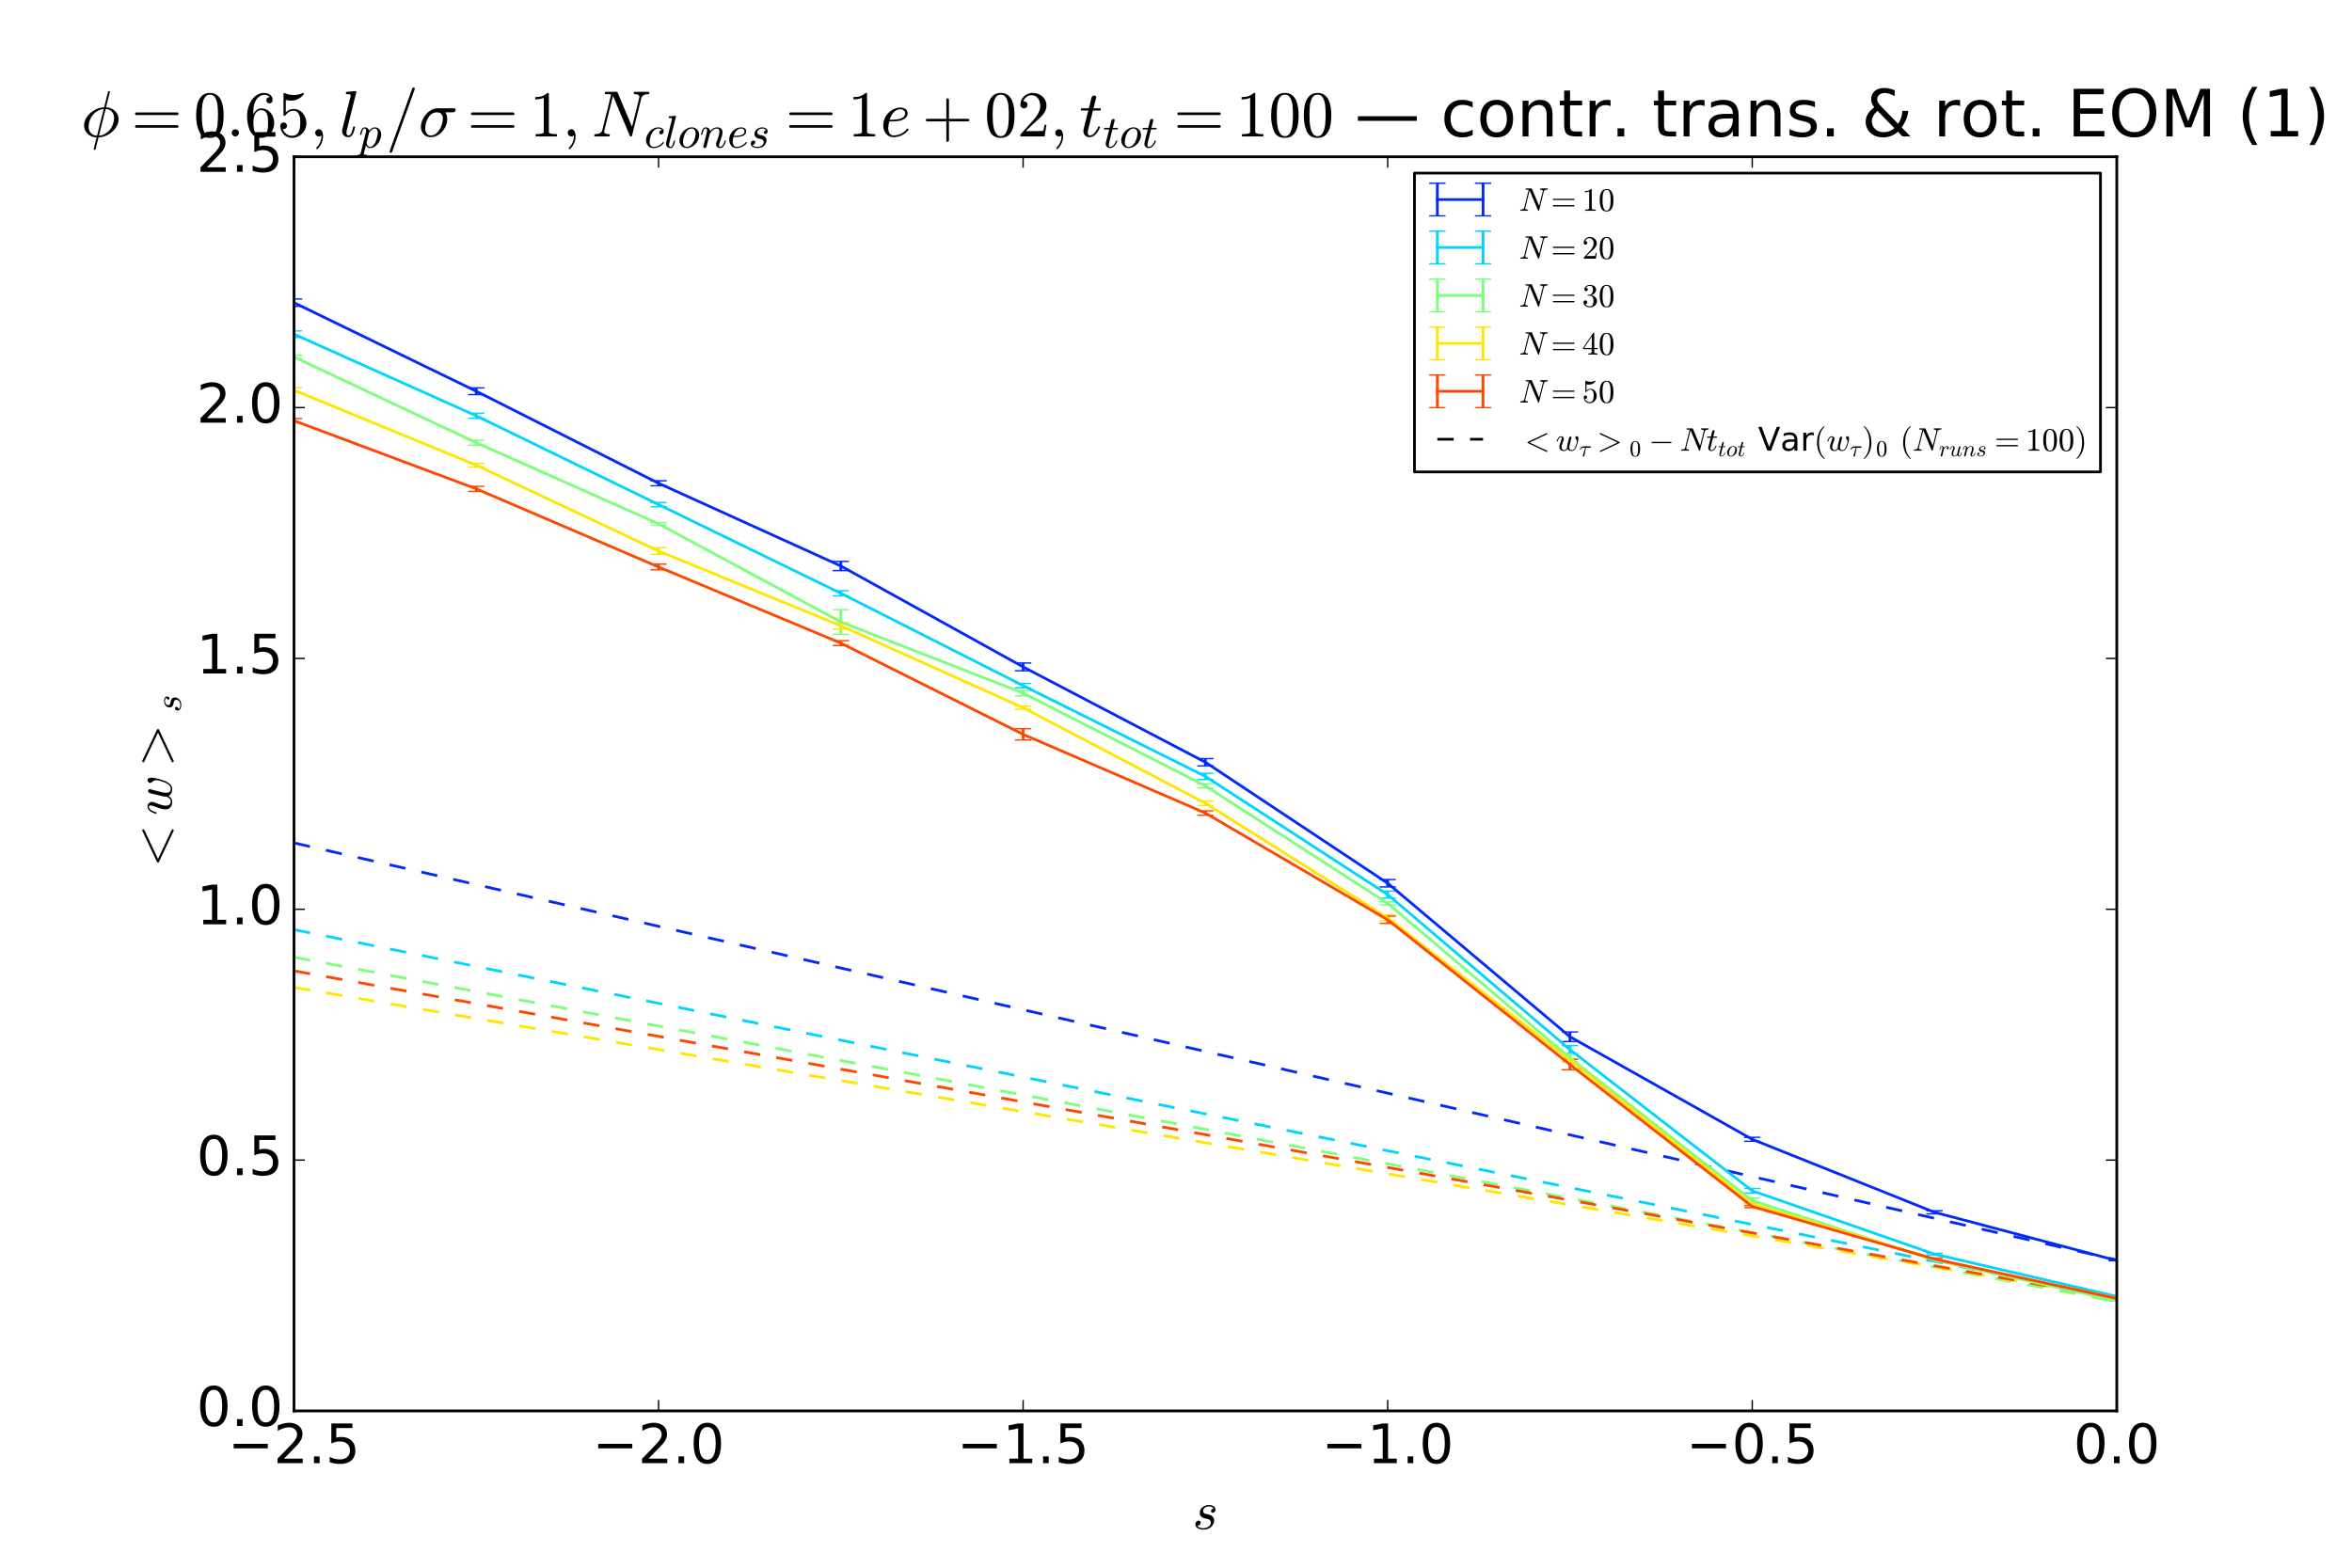 <?xml version="1.0" encoding="utf-8" standalone="no"?>
<!DOCTYPE svg PUBLIC "-//W3C//DTD SVG 1.1//EN"
  "http://www.w3.org/Graphics/SVG/1.1/DTD/svg11.dtd">
<!-- Created with matplotlib (https://matplotlib.org/) -->
<svg height="576pt" version="1.1" viewBox="0 0 864 576" width="864pt" xmlns="http://www.w3.org/2000/svg" xmlns:xlink="http://www.w3.org/1999/xlink">
 <defs>
  <style type="text/css">
*{stroke-linecap:butt;stroke-linejoin:round;}
  </style>
 </defs>
 <g id="figure_1">
  <g id="patch_1">
   <path d="M 0 576 
L 864 576 
L 864 0 
L 0 0 
z
" style="fill:#ffffff;"/>
  </g>
  <g id="axes_1">
   <g id="patch_2">
    <path d="M 108 518.4 
L 777.6 518.4 
L 777.6 57.6 
L 108 57.6 
z
" style="fill:#ffffff;"/>
   </g>
   <g id="LineCollection_1">
    <path clip-path="url(#p403ee73a9d)" d="M 108 112.564 
L 108 109.849 
" style="fill:none;stroke:#0028ff;"/>
    <path clip-path="url(#p403ee73a9d)" d="M 174.96 144.993 
L 174.96 142.516 
" style="fill:none;stroke:#0028ff;"/>
    <path clip-path="url(#p403ee73a9d)" d="M 241.92 178.48 
L 241.92 176.646 
" style="fill:none;stroke:#0028ff;"/>
    <path clip-path="url(#p403ee73a9d)" d="M 308.88 209.641 
L 308.88 206.272 
" style="fill:none;stroke:#0028ff;"/>
    <path clip-path="url(#p403ee73a9d)" d="M 375.84 246.459 
L 375.84 243.603 
" style="fill:none;stroke:#0028ff;"/>
    <path clip-path="url(#p403ee73a9d)" d="M 442.8 281.399 
L 442.8 278.727 
" style="fill:none;stroke:#0028ff;"/>
    <path clip-path="url(#p403ee73a9d)" d="M 509.76 325.876 
L 509.76 323.163 
" style="fill:none;stroke:#0028ff;"/>
    <path clip-path="url(#p403ee73a9d)" d="M 576.72 382.687 
L 576.72 379.158 
" style="fill:none;stroke:#0028ff;"/>
    <path clip-path="url(#p403ee73a9d)" d="M 643.68 419.339 
L 643.68 417.88 
" style="fill:none;stroke:#0028ff;"/>
    <path clip-path="url(#p403ee73a9d)" d="M 710.64 445.978 
L 710.64 444.855 
" style="fill:none;stroke:#0028ff;"/>
    <path clip-path="url(#p403ee73a9d)" d="M 777.6 463.218 
L 777.6 463.1 
" style="fill:none;stroke:#0028ff;"/>
   </g>
   <g id="LineCollection_2">
    <path clip-path="url(#p403ee73a9d)" d="M 108 123.974 
L 108 121.59 
" style="fill:none;stroke:#00d4ff;"/>
    <path clip-path="url(#p403ee73a9d)" d="M 174.96 153.731 
L 174.96 151.842 
" style="fill:none;stroke:#00d4ff;"/>
    <path clip-path="url(#p403ee73a9d)" d="M 241.92 186.154 
L 241.92 184.612 
" style="fill:none;stroke:#00d4ff;"/>
    <path clip-path="url(#p403ee73a9d)" d="M 308.88 218.929 
L 308.88 217.061 
" style="fill:none;stroke:#00d4ff;"/>
    <path clip-path="url(#p403ee73a9d)" d="M 375.84 252.721 
L 375.84 251.12 
" style="fill:none;stroke:#00d4ff;"/>
    <path clip-path="url(#p403ee73a9d)" d="M 442.8 286.428 
L 442.8 284.098 
" style="fill:none;stroke:#00d4ff;"/>
    <path clip-path="url(#p403ee73a9d)" d="M 509.76 329.992 
L 509.76 327.402 
" style="fill:none;stroke:#00d4ff;"/>
    <path clip-path="url(#p403ee73a9d)" d="M 576.72 387.132 
L 576.72 384.198 
" style="fill:none;stroke:#00d4ff;"/>
    <path clip-path="url(#p403ee73a9d)" d="M 643.68 438.366 
L 643.68 436.688 
" style="fill:none;stroke:#00d4ff;"/>
    <path clip-path="url(#p403ee73a9d)" d="M 710.64 461.121 
L 710.64 460.487 
" style="fill:none;stroke:#00d4ff;"/>
    <path clip-path="url(#p403ee73a9d)" d="M 777.6 476.43 
L 777.6 476.28 
" style="fill:none;stroke:#00d4ff;"/>
   </g>
   <g id="LineCollection_3">
    <path clip-path="url(#p403ee73a9d)" d="M 108 131.845 
L 108 130.502 
" style="fill:none;stroke:#7dff7a;"/>
    <path clip-path="url(#p403ee73a9d)" d="M 174.96 163.59 
L 174.96 161.726 
" style="fill:none;stroke:#7dff7a;"/>
    <path clip-path="url(#p403ee73a9d)" d="M 241.92 192.882 
L 241.92 192.049 
" style="fill:none;stroke:#7dff7a;"/>
    <path clip-path="url(#p403ee73a9d)" d="M 308.88 233.039 
L 308.88 224.002 
" style="fill:none;stroke:#7dff7a;"/>
    <path clip-path="url(#p403ee73a9d)" d="M 375.84 255.695 
L 375.84 253.607 
" style="fill:none;stroke:#7dff7a;"/>
    <path clip-path="url(#p403ee73a9d)" d="M 442.8 289.523 
L 442.8 287.97 
" style="fill:none;stroke:#7dff7a;"/>
    <path clip-path="url(#p403ee73a9d)" d="M 509.76 332.483 
L 509.76 331.336 
" style="fill:none;stroke:#7dff7a;"/>
    <path clip-path="url(#p403ee73a9d)" d="M 576.72 390.14 
L 576.72 387.326 
" style="fill:none;stroke:#7dff7a;"/>
    <path clip-path="url(#p403ee73a9d)" d="M 643.68 442.018 
L 643.68 440.196 
" style="fill:none;stroke:#7dff7a;"/>
    <path clip-path="url(#p403ee73a9d)" d="M 710.64 463.454 
L 710.64 462.559 
" style="fill:none;stroke:#7dff7a;"/>
    <path clip-path="url(#p403ee73a9d)" d="M 777.6 477.997 
L 777.6 477.891 
" style="fill:none;stroke:#7dff7a;"/>
   </g>
   <g id="LineCollection_4">
    <path clip-path="url(#p403ee73a9d)" d="M 108 144.239 
L 108 142.456 
" style="fill:none;stroke:#ffe600;"/>
    <path clip-path="url(#p403ee73a9d)" d="M 174.96 171.606 
L 174.96 170.237 
" style="fill:none;stroke:#ffe600;"/>
    <path clip-path="url(#p403ee73a9d)" d="M 241.92 203.687 
L 241.92 201.251 
" style="fill:none;stroke:#ffe600;"/>
    <path clip-path="url(#p403ee73a9d)" d="M 308.88 231.135 
L 308.88 228.708 
" style="fill:none;stroke:#ffe600;"/>
    <path clip-path="url(#p403ee73a9d)" d="M 375.84 260.626 
L 375.84 259.425 
" style="fill:none;stroke:#ffe600;"/>
    <path clip-path="url(#p403ee73a9d)" d="M 442.8 295.937 
L 442.8 294.325 
" style="fill:none;stroke:#ffe600;"/>
    <path clip-path="url(#p403ee73a9d)" d="M 509.76 338.374 
L 509.76 336.133 
" style="fill:none;stroke:#ffe600;"/>
    <path clip-path="url(#p403ee73a9d)" d="M 576.72 390.254 
L 576.72 388.958 
" style="fill:none;stroke:#ffe600;"/>
    <path clip-path="url(#p403ee73a9d)" d="M 643.68 442.909 
L 643.68 441.896 
" style="fill:none;stroke:#ffe600;"/>
    <path clip-path="url(#p403ee73a9d)" d="M 710.64 462.973 
L 710.64 462.298 
" style="fill:none;stroke:#ffe600;"/>
    <path clip-path="url(#p403ee73a9d)" d="M 777.6 477.113 
L 777.6 477.022 
" style="fill:none;stroke:#ffe600;"/>
   </g>
   <g id="LineCollection_5">
    <path clip-path="url(#p403ee73a9d)" d="M 108 155.347 
L 108 153.797 
" style="fill:none;stroke:#ff4700;"/>
    <path clip-path="url(#p403ee73a9d)" d="M 174.96 180.541 
L 174.96 178.684 
" style="fill:none;stroke:#ff4700;"/>
    <path clip-path="url(#p403ee73a9d)" d="M 241.92 209.368 
L 241.92 207.266 
" style="fill:none;stroke:#ff4700;"/>
    <path clip-path="url(#p403ee73a9d)" d="M 308.88 237.178 
L 308.88 235.393 
" style="fill:none;stroke:#ff4700;"/>
    <path clip-path="url(#p403ee73a9d)" d="M 375.84 271.897 
L 375.84 267.725 
" style="fill:none;stroke:#ff4700;"/>
    <path clip-path="url(#p403ee73a9d)" d="M 442.8 299.546 
L 442.8 297.915 
" style="fill:none;stroke:#ff4700;"/>
    <path clip-path="url(#p403ee73a9d)" d="M 509.76 339.285 
L 509.76 336.632 
" style="fill:none;stroke:#ff4700;"/>
    <path clip-path="url(#p403ee73a9d)" d="M 576.72 393.045 
L 576.72 389.244 
" style="fill:none;stroke:#ff4700;"/>
    <path clip-path="url(#p403ee73a9d)" d="M 643.68 443.708 
L 643.68 442.93 
" style="fill:none;stroke:#ff4700;"/>
    <path clip-path="url(#p403ee73a9d)" d="M 710.64 463.034 
L 710.64 462.193 
" style="fill:none;stroke:#ff4700;"/>
    <path clip-path="url(#p403ee73a9d)" d="M 777.6 477.15 
L 777.6 477.053 
" style="fill:none;stroke:#ff4700;"/>
   </g>
   <g id="line2d_1">
    <defs>
     <path d="M 3 0 
L -3 -0 
" id="m6f7d206c77" style="stroke:#0028ff;stroke-width:0.5;"/>
    </defs>
    <g clip-path="url(#p403ee73a9d)">
     <use style="fill:#0028ff;stroke:#0028ff;stroke-width:0.5;" x="108" xlink:href="#m6f7d206c77" y="112.564"/>
     <use style="fill:#0028ff;stroke:#0028ff;stroke-width:0.5;" x="174.96" xlink:href="#m6f7d206c77" y="144.993"/>
     <use style="fill:#0028ff;stroke:#0028ff;stroke-width:0.5;" x="241.92" xlink:href="#m6f7d206c77" y="178.48"/>
     <use style="fill:#0028ff;stroke:#0028ff;stroke-width:0.5;" x="308.88" xlink:href="#m6f7d206c77" y="209.641"/>
     <use style="fill:#0028ff;stroke:#0028ff;stroke-width:0.5;" x="375.84" xlink:href="#m6f7d206c77" y="246.459"/>
     <use style="fill:#0028ff;stroke:#0028ff;stroke-width:0.5;" x="442.8" xlink:href="#m6f7d206c77" y="281.399"/>
     <use style="fill:#0028ff;stroke:#0028ff;stroke-width:0.5;" x="509.76" xlink:href="#m6f7d206c77" y="325.876"/>
     <use style="fill:#0028ff;stroke:#0028ff;stroke-width:0.5;" x="576.72" xlink:href="#m6f7d206c77" y="382.687"/>
     <use style="fill:#0028ff;stroke:#0028ff;stroke-width:0.5;" x="643.68" xlink:href="#m6f7d206c77" y="419.339"/>
     <use style="fill:#0028ff;stroke:#0028ff;stroke-width:0.5;" x="710.64" xlink:href="#m6f7d206c77" y="445.978"/>
     <use style="fill:#0028ff;stroke:#0028ff;stroke-width:0.5;" x="777.6" xlink:href="#m6f7d206c77" y="463.218"/>
    </g>
   </g>
   <g id="line2d_2">
    <g clip-path="url(#p403ee73a9d)">
     <use style="fill:#0028ff;stroke:#0028ff;stroke-width:0.5;" x="108" xlink:href="#m6f7d206c77" y="109.849"/>
     <use style="fill:#0028ff;stroke:#0028ff;stroke-width:0.5;" x="174.96" xlink:href="#m6f7d206c77" y="142.516"/>
     <use style="fill:#0028ff;stroke:#0028ff;stroke-width:0.5;" x="241.92" xlink:href="#m6f7d206c77" y="176.646"/>
     <use style="fill:#0028ff;stroke:#0028ff;stroke-width:0.5;" x="308.88" xlink:href="#m6f7d206c77" y="206.272"/>
     <use style="fill:#0028ff;stroke:#0028ff;stroke-width:0.5;" x="375.84" xlink:href="#m6f7d206c77" y="243.603"/>
     <use style="fill:#0028ff;stroke:#0028ff;stroke-width:0.5;" x="442.8" xlink:href="#m6f7d206c77" y="278.727"/>
     <use style="fill:#0028ff;stroke:#0028ff;stroke-width:0.5;" x="509.76" xlink:href="#m6f7d206c77" y="323.163"/>
     <use style="fill:#0028ff;stroke:#0028ff;stroke-width:0.5;" x="576.72" xlink:href="#m6f7d206c77" y="379.158"/>
     <use style="fill:#0028ff;stroke:#0028ff;stroke-width:0.5;" x="643.68" xlink:href="#m6f7d206c77" y="417.88"/>
     <use style="fill:#0028ff;stroke:#0028ff;stroke-width:0.5;" x="710.64" xlink:href="#m6f7d206c77" y="444.855"/>
     <use style="fill:#0028ff;stroke:#0028ff;stroke-width:0.5;" x="777.6" xlink:href="#m6f7d206c77" y="463.1"/>
    </g>
   </g>
   <g id="line2d_3">
    <defs>
     <path d="M 3 0 
L -3 -0 
" id="m6c708d27cf" style="stroke:#00d4ff;stroke-width:0.5;"/>
    </defs>
    <g clip-path="url(#p403ee73a9d)">
     <use style="fill:#00d4ff;stroke:#00d4ff;stroke-width:0.5;" x="108" xlink:href="#m6c708d27cf" y="123.974"/>
     <use style="fill:#00d4ff;stroke:#00d4ff;stroke-width:0.5;" x="174.96" xlink:href="#m6c708d27cf" y="153.731"/>
     <use style="fill:#00d4ff;stroke:#00d4ff;stroke-width:0.5;" x="241.92" xlink:href="#m6c708d27cf" y="186.154"/>
     <use style="fill:#00d4ff;stroke:#00d4ff;stroke-width:0.5;" x="308.88" xlink:href="#m6c708d27cf" y="218.929"/>
     <use style="fill:#00d4ff;stroke:#00d4ff;stroke-width:0.5;" x="375.84" xlink:href="#m6c708d27cf" y="252.721"/>
     <use style="fill:#00d4ff;stroke:#00d4ff;stroke-width:0.5;" x="442.8" xlink:href="#m6c708d27cf" y="286.428"/>
     <use style="fill:#00d4ff;stroke:#00d4ff;stroke-width:0.5;" x="509.76" xlink:href="#m6c708d27cf" y="329.992"/>
     <use style="fill:#00d4ff;stroke:#00d4ff;stroke-width:0.5;" x="576.72" xlink:href="#m6c708d27cf" y="387.132"/>
     <use style="fill:#00d4ff;stroke:#00d4ff;stroke-width:0.5;" x="643.68" xlink:href="#m6c708d27cf" y="438.366"/>
     <use style="fill:#00d4ff;stroke:#00d4ff;stroke-width:0.5;" x="710.64" xlink:href="#m6c708d27cf" y="461.121"/>
     <use style="fill:#00d4ff;stroke:#00d4ff;stroke-width:0.5;" x="777.6" xlink:href="#m6c708d27cf" y="476.43"/>
    </g>
   </g>
   <g id="line2d_4">
    <g clip-path="url(#p403ee73a9d)">
     <use style="fill:#00d4ff;stroke:#00d4ff;stroke-width:0.5;" x="108" xlink:href="#m6c708d27cf" y="121.59"/>
     <use style="fill:#00d4ff;stroke:#00d4ff;stroke-width:0.5;" x="174.96" xlink:href="#m6c708d27cf" y="151.842"/>
     <use style="fill:#00d4ff;stroke:#00d4ff;stroke-width:0.5;" x="241.92" xlink:href="#m6c708d27cf" y="184.612"/>
     <use style="fill:#00d4ff;stroke:#00d4ff;stroke-width:0.5;" x="308.88" xlink:href="#m6c708d27cf" y="217.061"/>
     <use style="fill:#00d4ff;stroke:#00d4ff;stroke-width:0.5;" x="375.84" xlink:href="#m6c708d27cf" y="251.12"/>
     <use style="fill:#00d4ff;stroke:#00d4ff;stroke-width:0.5;" x="442.8" xlink:href="#m6c708d27cf" y="284.098"/>
     <use style="fill:#00d4ff;stroke:#00d4ff;stroke-width:0.5;" x="509.76" xlink:href="#m6c708d27cf" y="327.402"/>
     <use style="fill:#00d4ff;stroke:#00d4ff;stroke-width:0.5;" x="576.72" xlink:href="#m6c708d27cf" y="384.198"/>
     <use style="fill:#00d4ff;stroke:#00d4ff;stroke-width:0.5;" x="643.68" xlink:href="#m6c708d27cf" y="436.688"/>
     <use style="fill:#00d4ff;stroke:#00d4ff;stroke-width:0.5;" x="710.64" xlink:href="#m6c708d27cf" y="460.487"/>
     <use style="fill:#00d4ff;stroke:#00d4ff;stroke-width:0.5;" x="777.6" xlink:href="#m6c708d27cf" y="476.28"/>
    </g>
   </g>
   <g id="line2d_5">
    <defs>
     <path d="M 3 0 
L -3 -0 
" id="m427a53b846" style="stroke:#7dff7a;stroke-width:0.5;"/>
    </defs>
    <g clip-path="url(#p403ee73a9d)">
     <use style="fill:#7dff7a;stroke:#7dff7a;stroke-width:0.5;" x="108" xlink:href="#m427a53b846" y="131.845"/>
     <use style="fill:#7dff7a;stroke:#7dff7a;stroke-width:0.5;" x="174.96" xlink:href="#m427a53b846" y="163.59"/>
     <use style="fill:#7dff7a;stroke:#7dff7a;stroke-width:0.5;" x="241.92" xlink:href="#m427a53b846" y="192.882"/>
     <use style="fill:#7dff7a;stroke:#7dff7a;stroke-width:0.5;" x="308.88" xlink:href="#m427a53b846" y="233.039"/>
     <use style="fill:#7dff7a;stroke:#7dff7a;stroke-width:0.5;" x="375.84" xlink:href="#m427a53b846" y="255.695"/>
     <use style="fill:#7dff7a;stroke:#7dff7a;stroke-width:0.5;" x="442.8" xlink:href="#m427a53b846" y="289.523"/>
     <use style="fill:#7dff7a;stroke:#7dff7a;stroke-width:0.5;" x="509.76" xlink:href="#m427a53b846" y="332.483"/>
     <use style="fill:#7dff7a;stroke:#7dff7a;stroke-width:0.5;" x="576.72" xlink:href="#m427a53b846" y="390.14"/>
     <use style="fill:#7dff7a;stroke:#7dff7a;stroke-width:0.5;" x="643.68" xlink:href="#m427a53b846" y="442.018"/>
     <use style="fill:#7dff7a;stroke:#7dff7a;stroke-width:0.5;" x="710.64" xlink:href="#m427a53b846" y="463.454"/>
     <use style="fill:#7dff7a;stroke:#7dff7a;stroke-width:0.5;" x="777.6" xlink:href="#m427a53b846" y="477.997"/>
    </g>
   </g>
   <g id="line2d_6">
    <g clip-path="url(#p403ee73a9d)">
     <use style="fill:#7dff7a;stroke:#7dff7a;stroke-width:0.5;" x="108" xlink:href="#m427a53b846" y="130.502"/>
     <use style="fill:#7dff7a;stroke:#7dff7a;stroke-width:0.5;" x="174.96" xlink:href="#m427a53b846" y="161.726"/>
     <use style="fill:#7dff7a;stroke:#7dff7a;stroke-width:0.5;" x="241.92" xlink:href="#m427a53b846" y="192.049"/>
     <use style="fill:#7dff7a;stroke:#7dff7a;stroke-width:0.5;" x="308.88" xlink:href="#m427a53b846" y="224.002"/>
     <use style="fill:#7dff7a;stroke:#7dff7a;stroke-width:0.5;" x="375.84" xlink:href="#m427a53b846" y="253.607"/>
     <use style="fill:#7dff7a;stroke:#7dff7a;stroke-width:0.5;" x="442.8" xlink:href="#m427a53b846" y="287.97"/>
     <use style="fill:#7dff7a;stroke:#7dff7a;stroke-width:0.5;" x="509.76" xlink:href="#m427a53b846" y="331.336"/>
     <use style="fill:#7dff7a;stroke:#7dff7a;stroke-width:0.5;" x="576.72" xlink:href="#m427a53b846" y="387.326"/>
     <use style="fill:#7dff7a;stroke:#7dff7a;stroke-width:0.5;" x="643.68" xlink:href="#m427a53b846" y="440.196"/>
     <use style="fill:#7dff7a;stroke:#7dff7a;stroke-width:0.5;" x="710.64" xlink:href="#m427a53b846" y="462.559"/>
     <use style="fill:#7dff7a;stroke:#7dff7a;stroke-width:0.5;" x="777.6" xlink:href="#m427a53b846" y="477.891"/>
    </g>
   </g>
   <g id="line2d_7">
    <defs>
     <path d="M 3 0 
L -3 -0 
" id="mf08a8173ee" style="stroke:#ffe600;stroke-width:0.5;"/>
    </defs>
    <g clip-path="url(#p403ee73a9d)">
     <use style="fill:#ffe600;stroke:#ffe600;stroke-width:0.5;" x="108" xlink:href="#mf08a8173ee" y="144.239"/>
     <use style="fill:#ffe600;stroke:#ffe600;stroke-width:0.5;" x="174.96" xlink:href="#mf08a8173ee" y="171.606"/>
     <use style="fill:#ffe600;stroke:#ffe600;stroke-width:0.5;" x="241.92" xlink:href="#mf08a8173ee" y="203.687"/>
     <use style="fill:#ffe600;stroke:#ffe600;stroke-width:0.5;" x="308.88" xlink:href="#mf08a8173ee" y="231.135"/>
     <use style="fill:#ffe600;stroke:#ffe600;stroke-width:0.5;" x="375.84" xlink:href="#mf08a8173ee" y="260.626"/>
     <use style="fill:#ffe600;stroke:#ffe600;stroke-width:0.5;" x="442.8" xlink:href="#mf08a8173ee" y="295.937"/>
     <use style="fill:#ffe600;stroke:#ffe600;stroke-width:0.5;" x="509.76" xlink:href="#mf08a8173ee" y="338.374"/>
     <use style="fill:#ffe600;stroke:#ffe600;stroke-width:0.5;" x="576.72" xlink:href="#mf08a8173ee" y="390.254"/>
     <use style="fill:#ffe600;stroke:#ffe600;stroke-width:0.5;" x="643.68" xlink:href="#mf08a8173ee" y="442.909"/>
     <use style="fill:#ffe600;stroke:#ffe600;stroke-width:0.5;" x="710.64" xlink:href="#mf08a8173ee" y="462.973"/>
     <use style="fill:#ffe600;stroke:#ffe600;stroke-width:0.5;" x="777.6" xlink:href="#mf08a8173ee" y="477.113"/>
    </g>
   </g>
   <g id="line2d_8">
    <g clip-path="url(#p403ee73a9d)">
     <use style="fill:#ffe600;stroke:#ffe600;stroke-width:0.5;" x="108" xlink:href="#mf08a8173ee" y="142.456"/>
     <use style="fill:#ffe600;stroke:#ffe600;stroke-width:0.5;" x="174.96" xlink:href="#mf08a8173ee" y="170.237"/>
     <use style="fill:#ffe600;stroke:#ffe600;stroke-width:0.5;" x="241.92" xlink:href="#mf08a8173ee" y="201.251"/>
     <use style="fill:#ffe600;stroke:#ffe600;stroke-width:0.5;" x="308.88" xlink:href="#mf08a8173ee" y="228.708"/>
     <use style="fill:#ffe600;stroke:#ffe600;stroke-width:0.5;" x="375.84" xlink:href="#mf08a8173ee" y="259.425"/>
     <use style="fill:#ffe600;stroke:#ffe600;stroke-width:0.5;" x="442.8" xlink:href="#mf08a8173ee" y="294.325"/>
     <use style="fill:#ffe600;stroke:#ffe600;stroke-width:0.5;" x="509.76" xlink:href="#mf08a8173ee" y="336.133"/>
     <use style="fill:#ffe600;stroke:#ffe600;stroke-width:0.5;" x="576.72" xlink:href="#mf08a8173ee" y="388.958"/>
     <use style="fill:#ffe600;stroke:#ffe600;stroke-width:0.5;" x="643.68" xlink:href="#mf08a8173ee" y="441.896"/>
     <use style="fill:#ffe600;stroke:#ffe600;stroke-width:0.5;" x="710.64" xlink:href="#mf08a8173ee" y="462.298"/>
     <use style="fill:#ffe600;stroke:#ffe600;stroke-width:0.5;" x="777.6" xlink:href="#mf08a8173ee" y="477.022"/>
    </g>
   </g>
   <g id="line2d_9">
    <defs>
     <path d="M 3 0 
L -3 -0 
" id="m539b3bdde9" style="stroke:#ff4700;stroke-width:0.5;"/>
    </defs>
    <g clip-path="url(#p403ee73a9d)">
     <use style="fill:#ff4700;stroke:#ff4700;stroke-width:0.5;" x="108" xlink:href="#m539b3bdde9" y="155.347"/>
     <use style="fill:#ff4700;stroke:#ff4700;stroke-width:0.5;" x="174.96" xlink:href="#m539b3bdde9" y="180.541"/>
     <use style="fill:#ff4700;stroke:#ff4700;stroke-width:0.5;" x="241.92" xlink:href="#m539b3bdde9" y="209.368"/>
     <use style="fill:#ff4700;stroke:#ff4700;stroke-width:0.5;" x="308.88" xlink:href="#m539b3bdde9" y="237.178"/>
     <use style="fill:#ff4700;stroke:#ff4700;stroke-width:0.5;" x="375.84" xlink:href="#m539b3bdde9" y="271.897"/>
     <use style="fill:#ff4700;stroke:#ff4700;stroke-width:0.5;" x="442.8" xlink:href="#m539b3bdde9" y="299.546"/>
     <use style="fill:#ff4700;stroke:#ff4700;stroke-width:0.5;" x="509.76" xlink:href="#m539b3bdde9" y="339.285"/>
     <use style="fill:#ff4700;stroke:#ff4700;stroke-width:0.5;" x="576.72" xlink:href="#m539b3bdde9" y="393.045"/>
     <use style="fill:#ff4700;stroke:#ff4700;stroke-width:0.5;" x="643.68" xlink:href="#m539b3bdde9" y="443.708"/>
     <use style="fill:#ff4700;stroke:#ff4700;stroke-width:0.5;" x="710.64" xlink:href="#m539b3bdde9" y="463.034"/>
     <use style="fill:#ff4700;stroke:#ff4700;stroke-width:0.5;" x="777.6" xlink:href="#m539b3bdde9" y="477.15"/>
    </g>
   </g>
   <g id="line2d_10">
    <g clip-path="url(#p403ee73a9d)">
     <use style="fill:#ff4700;stroke:#ff4700;stroke-width:0.5;" x="108" xlink:href="#m539b3bdde9" y="153.797"/>
     <use style="fill:#ff4700;stroke:#ff4700;stroke-width:0.5;" x="174.96" xlink:href="#m539b3bdde9" y="178.684"/>
     <use style="fill:#ff4700;stroke:#ff4700;stroke-width:0.5;" x="241.92" xlink:href="#m539b3bdde9" y="207.266"/>
     <use style="fill:#ff4700;stroke:#ff4700;stroke-width:0.5;" x="308.88" xlink:href="#m539b3bdde9" y="235.393"/>
     <use style="fill:#ff4700;stroke:#ff4700;stroke-width:0.5;" x="375.84" xlink:href="#m539b3bdde9" y="267.725"/>
     <use style="fill:#ff4700;stroke:#ff4700;stroke-width:0.5;" x="442.8" xlink:href="#m539b3bdde9" y="297.915"/>
     <use style="fill:#ff4700;stroke:#ff4700;stroke-width:0.5;" x="509.76" xlink:href="#m539b3bdde9" y="336.632"/>
     <use style="fill:#ff4700;stroke:#ff4700;stroke-width:0.5;" x="576.72" xlink:href="#m539b3bdde9" y="389.244"/>
     <use style="fill:#ff4700;stroke:#ff4700;stroke-width:0.5;" x="643.68" xlink:href="#m539b3bdde9" y="442.93"/>
     <use style="fill:#ff4700;stroke:#ff4700;stroke-width:0.5;" x="710.64" xlink:href="#m539b3bdde9" y="462.193"/>
     <use style="fill:#ff4700;stroke:#ff4700;stroke-width:0.5;" x="777.6" xlink:href="#m539b3bdde9" y="477.053"/>
    </g>
   </g>
   <g id="line2d_11">
    <path clip-path="url(#p403ee73a9d)" d="M 108 309.698 
L 777.6 462.953 
" style="fill:none;stroke:#0028ff;stroke-dasharray:6,6;stroke-dashoffset:0;"/>
   </g>
   <g id="line2d_12">
    <path clip-path="url(#p403ee73a9d)" d="M 108 341.567 
L 777.6 476.978 
" style="fill:none;stroke:#00d4ff;stroke-dasharray:6,6;stroke-dashoffset:0;"/>
   </g>
   <g id="line2d_13">
    <path clip-path="url(#p403ee73a9d)" d="M 108 351.691 
L 777.6 478.223 
" style="fill:none;stroke:#7dff7a;stroke-dasharray:6,6;stroke-dashoffset:0;"/>
   </g>
   <g id="line2d_14">
    <path clip-path="url(#p403ee73a9d)" d="M 108 362.806 
L 777.6 476.941 
" style="fill:none;stroke:#ffe600;stroke-dasharray:6,6;stroke-dashoffset:0;"/>
   </g>
   <g id="line2d_15">
    <path clip-path="url(#p403ee73a9d)" d="M 108 356.727 
L 777.6 477.087 
" style="fill:none;stroke:#ff4700;stroke-dasharray:6,6;stroke-dashoffset:0;"/>
   </g>
   <g id="line2d_16">
    <path clip-path="url(#p403ee73a9d)" d="M 108 111.206 
L 174.96 143.755 
L 241.92 177.563 
L 308.88 207.957 
L 375.84 245.031 
L 442.8 280.063 
L 509.76 324.52 
L 576.72 380.923 
L 643.68 418.609 
L 710.64 445.416 
L 777.6 463.159 
" style="fill:none;stroke:#0028ff;stroke-linecap:square;"/>
   </g>
   <g id="line2d_17">
    <path clip-path="url(#p403ee73a9d)" d="M 108 122.782 
L 174.96 152.787 
L 241.92 185.383 
L 308.88 217.995 
L 375.84 251.921 
L 442.8 285.263 
L 509.76 328.697 
L 576.72 385.665 
L 643.68 437.527 
L 710.64 460.804 
L 777.6 476.355 
" style="fill:none;stroke:#00d4ff;stroke-linecap:square;"/>
   </g>
   <g id="line2d_18">
    <path clip-path="url(#p403ee73a9d)" d="M 108 131.173 
L 174.96 162.658 
L 241.92 192.465 
L 308.88 228.52 
L 375.84 254.651 
L 442.8 288.746 
L 509.76 331.909 
L 576.72 388.733 
L 643.68 441.107 
L 710.64 463.006 
L 777.6 477.944 
" style="fill:none;stroke:#7dff7a;stroke-linecap:square;"/>
   </g>
   <g id="line2d_19">
    <path clip-path="url(#p403ee73a9d)" d="M 108 143.348 
L 174.96 170.921 
L 241.92 202.469 
L 308.88 229.922 
L 375.84 260.026 
L 442.8 295.131 
L 509.76 337.253 
L 576.72 389.606 
L 643.68 442.402 
L 710.64 462.635 
L 777.6 477.067 
" style="fill:none;stroke:#ffe600;stroke-linecap:square;"/>
   </g>
   <g id="line2d_20">
    <path clip-path="url(#p403ee73a9d)" d="M 108 154.572 
L 174.96 179.612 
L 241.92 208.317 
L 308.88 236.286 
L 375.84 269.811 
L 442.8 298.731 
L 509.76 337.958 
L 576.72 391.144 
L 643.68 443.319 
L 710.64 462.613 
L 777.6 477.101 
" style="fill:none;stroke:#ff4700;stroke-linecap:square;"/>
   </g>
   <g id="patch_3">
    <path d="M 108 518.4 
L 108 57.6 
" style="fill:none;stroke:#000000;stroke-linecap:square;stroke-linejoin:miter;"/>
   </g>
   <g id="patch_4">
    <path d="M 777.6 518.4 
L 777.6 57.6 
" style="fill:none;stroke:#000000;stroke-linecap:square;stroke-linejoin:miter;"/>
   </g>
   <g id="patch_5">
    <path d="M 108 518.4 
L 777.6 518.4 
" style="fill:none;stroke:#000000;stroke-linecap:square;stroke-linejoin:miter;"/>
   </g>
   <g id="patch_6">
    <path d="M 108 57.6 
L 777.6 57.6 
" style="fill:none;stroke:#000000;stroke-linecap:square;stroke-linejoin:miter;"/>
   </g>
   <g id="matplotlib.axis_1">
    <g id="xtick_1">
     <g id="line2d_21">
      <defs>
       <path d="M 0 0 
L 0 -4 
" id="mf62a7f1b4c" style="stroke:#000000;stroke-width:0.5;"/>
      </defs>
      <g>
       <use style="stroke:#000000;stroke-width:0.5;" x="108" xlink:href="#mf62a7f1b4c" y="518.4"/>
      </g>
     </g>
     <g id="line2d_22">
      <defs>
       <path d="M 0 0 
L 0 4 
" id="m1d84d41e23" style="stroke:#000000;stroke-width:0.5;"/>
      </defs>
      <g>
       <use style="stroke:#000000;stroke-width:0.5;" x="108" xlink:href="#m1d84d41e23" y="57.6"/>
      </g>
     </g>
     <g id="text_1">
      <!-- −2.5 -->
      <defs>
       <path d="M 10.594 35.5 
L 73.188 35.5 
L 73.188 27.203 
L 10.594 27.203 
z
" id="DejaVuSans-8722"/>
       <path d="M 19.188 8.297 
L 53.609 8.297 
L 53.609 0 
L 7.328 0 
L 7.328 8.297 
Q 12.938 14.109 22.625 23.891 
Q 32.328 33.688 34.812 36.531 
Q 39.547 41.844 41.422 45.531 
Q 43.312 49.219 43.312 52.781 
Q 43.312 58.594 39.234 62.25 
Q 35.156 65.922 28.609 65.922 
Q 23.969 65.922 18.812 64.312 
Q 13.672 62.703 7.812 59.422 
L 7.812 69.391 
Q 13.766 71.781 18.938 73 
Q 24.125 74.219 28.422 74.219 
Q 39.75 74.219 46.484 68.547 
Q 53.219 62.891 53.219 53.422 
Q 53.219 48.922 51.531 44.891 
Q 49.859 40.875 45.406 35.406 
Q 44.188 33.984 37.641 27.219 
Q 31.109 20.453 19.188 8.297 
z
" id="DejaVuSans-50"/>
       <path d="M 10.688 12.406 
L 21 12.406 
L 21 0 
L 10.688 0 
z
" id="DejaVuSans-46"/>
       <path d="M 10.797 72.906 
L 49.516 72.906 
L 49.516 64.594 
L 19.828 64.594 
L 19.828 46.734 
Q 21.969 47.469 24.109 47.828 
Q 26.266 48.188 28.422 48.188 
Q 40.625 48.188 47.75 41.5 
Q 54.891 34.812 54.891 23.391 
Q 54.891 11.625 47.562 5.094 
Q 40.234 -1.422 26.906 -1.422 
Q 22.312 -1.422 17.547 -0.641 
Q 12.797 0.141 7.719 1.703 
L 7.719 11.625 
Q 12.109 9.234 16.797 8.062 
Q 21.484 6.891 26.703 6.891 
Q 35.156 6.891 40.078 11.328 
Q 45.016 15.766 45.016 23.391 
Q 45.016 31 40.078 35.438 
Q 35.156 39.891 26.703 39.891 
Q 22.75 39.891 18.812 39.016 
Q 14.891 38.141 10.797 36.281 
z
" id="DejaVuSans-53"/>
      </defs>
      <g transform="translate(83.717 537.597)scale(0.2 -0.2)">
       <use xlink:href="#DejaVuSans-8722"/>
       <use x="83.789" xlink:href="#DejaVuSans-50"/>
       <use x="147.412" xlink:href="#DejaVuSans-46"/>
       <use x="179.199" xlink:href="#DejaVuSans-53"/>
      </g>
     </g>
    </g>
    <g id="xtick_2">
     <g id="line2d_23">
      <g>
       <use style="stroke:#000000;stroke-width:0.5;" x="241.92" xlink:href="#mf62a7f1b4c" y="518.4"/>
      </g>
     </g>
     <g id="line2d_24">
      <g>
       <use style="stroke:#000000;stroke-width:0.5;" x="241.92" xlink:href="#m1d84d41e23" y="57.6"/>
      </g>
     </g>
     <g id="text_2">
      <!-- −2.0 -->
      <defs>
       <path d="M 31.781 66.406 
Q 24.172 66.406 20.328 58.906 
Q 16.5 51.422 16.5 36.375 
Q 16.5 21.391 20.328 13.891 
Q 24.172 6.391 31.781 6.391 
Q 39.453 6.391 43.281 13.891 
Q 47.125 21.391 47.125 36.375 
Q 47.125 51.422 43.281 58.906 
Q 39.453 66.406 31.781 66.406 
z
M 31.781 74.219 
Q 44.047 74.219 50.516 64.516 
Q 56.984 54.828 56.984 36.375 
Q 56.984 17.969 50.516 8.266 
Q 44.047 -1.422 31.781 -1.422 
Q 19.531 -1.422 13.062 8.266 
Q 6.594 17.969 6.594 36.375 
Q 6.594 54.828 13.062 64.516 
Q 19.531 74.219 31.781 74.219 
z
" id="DejaVuSans-48"/>
      </defs>
      <g transform="translate(217.637 537.597)scale(0.2 -0.2)">
       <use xlink:href="#DejaVuSans-8722"/>
       <use x="83.789" xlink:href="#DejaVuSans-50"/>
       <use x="147.412" xlink:href="#DejaVuSans-46"/>
       <use x="179.199" xlink:href="#DejaVuSans-48"/>
      </g>
     </g>
    </g>
    <g id="xtick_3">
     <g id="line2d_25">
      <g>
       <use style="stroke:#000000;stroke-width:0.5;" x="375.84" xlink:href="#mf62a7f1b4c" y="518.4"/>
      </g>
     </g>
     <g id="line2d_26">
      <g>
       <use style="stroke:#000000;stroke-width:0.5;" x="375.84" xlink:href="#m1d84d41e23" y="57.6"/>
      </g>
     </g>
     <g id="text_3">
      <!-- −1.5 -->
      <defs>
       <path d="M 12.406 8.297 
L 28.516 8.297 
L 28.516 63.922 
L 10.984 60.406 
L 10.984 69.391 
L 28.422 72.906 
L 38.281 72.906 
L 38.281 8.297 
L 54.391 8.297 
L 54.391 0 
L 12.406 0 
z
" id="DejaVuSans-49"/>
      </defs>
      <g transform="translate(351.557 537.597)scale(0.2 -0.2)">
       <use xlink:href="#DejaVuSans-8722"/>
       <use x="83.789" xlink:href="#DejaVuSans-49"/>
       <use x="147.412" xlink:href="#DejaVuSans-46"/>
       <use x="179.199" xlink:href="#DejaVuSans-53"/>
      </g>
     </g>
    </g>
    <g id="xtick_4">
     <g id="line2d_27">
      <g>
       <use style="stroke:#000000;stroke-width:0.5;" x="509.76" xlink:href="#mf62a7f1b4c" y="518.4"/>
      </g>
     </g>
     <g id="line2d_28">
      <g>
       <use style="stroke:#000000;stroke-width:0.5;" x="509.76" xlink:href="#m1d84d41e23" y="57.6"/>
      </g>
     </g>
     <g id="text_4">
      <!-- −1.0 -->
      <g transform="translate(485.477 537.597)scale(0.2 -0.2)">
       <use xlink:href="#DejaVuSans-8722"/>
       <use x="83.789" xlink:href="#DejaVuSans-49"/>
       <use x="147.412" xlink:href="#DejaVuSans-46"/>
       <use x="179.199" xlink:href="#DejaVuSans-48"/>
      </g>
     </g>
    </g>
    <g id="xtick_5">
     <g id="line2d_29">
      <g>
       <use style="stroke:#000000;stroke-width:0.5;" x="643.68" xlink:href="#mf62a7f1b4c" y="518.4"/>
      </g>
     </g>
     <g id="line2d_30">
      <g>
       <use style="stroke:#000000;stroke-width:0.5;" x="643.68" xlink:href="#m1d84d41e23" y="57.6"/>
      </g>
     </g>
     <g id="text_5">
      <!-- −0.5 -->
      <g transform="translate(619.397 537.597)scale(0.2 -0.2)">
       <use xlink:href="#DejaVuSans-8722"/>
       <use x="83.789" xlink:href="#DejaVuSans-48"/>
       <use x="147.412" xlink:href="#DejaVuSans-46"/>
       <use x="179.199" xlink:href="#DejaVuSans-53"/>
      </g>
     </g>
    </g>
    <g id="xtick_6">
     <g id="line2d_31">
      <g>
       <use style="stroke:#000000;stroke-width:0.5;" x="777.6" xlink:href="#mf62a7f1b4c" y="518.4"/>
      </g>
     </g>
     <g id="line2d_32">
      <g>
       <use style="stroke:#000000;stroke-width:0.5;" x="777.6" xlink:href="#m1d84d41e23" y="57.6"/>
      </g>
     </g>
     <g id="text_6">
      <!-- 0.0 -->
      <g transform="translate(761.697 537.597)scale(0.2 -0.2)">
       <use xlink:href="#DejaVuSans-48"/>
       <use x="63.623" xlink:href="#DejaVuSans-46"/>
       <use x="95.41" xlink:href="#DejaVuSans-48"/>
      </g>
     </g>
    </g>
    <g id="text_7">
     <!-- $s$ -->
     <defs>
      <path d="M 8.688 6.109 
Q 11.375 1.516 19.484 1.516 
Q 23 1.516 26.172 2.703 
Q 29.344 3.906 31.422 6.297 
Q 33.5 8.688 33.5 12.109 
Q 33.5 14.703 31.641 16.359 
Q 29.781 18.016 27.094 18.609 
L 21.688 19.672 
Q 17.969 20.609 15.578 23.141 
Q 13.188 25.688 13.188 29.297 
Q 13.188 33.734 15.594 37.156 
Q 18.016 40.578 21.969 42.375 
Q 25.922 44.188 30.172 44.188 
Q 34.719 44.188 38.297 42.016 
Q 41.891 39.844 41.891 35.594 
Q 41.891 33.297 40.594 31.531 
Q 39.312 29.781 37.016 29.781 
Q 35.688 29.781 34.734 30.641 
Q 33.797 31.5 33.797 32.812 
Q 33.797 33.984 34.453 35.078 
Q 35.109 36.188 36.203 36.844 
Q 37.312 37.5 38.484 37.5 
Q 37.594 39.656 35.172 40.625 
Q 32.766 41.609 29.984 41.609 
Q 27.438 41.609 24.891 40.578 
Q 22.359 39.547 20.812 37.562 
Q 19.281 35.594 19.281 32.906 
Q 19.281 31.109 20.547 29.734 
Q 21.828 28.375 23.688 27.781 
L 29.5 26.609 
Q 32.281 26.031 34.594 24.531 
Q 36.922 23.047 38.25 20.766 
Q 39.594 18.5 39.594 15.578 
Q 39.594 11.859 37.516 8.25 
Q 35.453 4.641 32.422 2.484 
Q 27.094 -1.125 19.391 -1.125 
Q 14.062 -1.125 9.609 1.312 
Q 5.172 3.766 5.172 8.594 
Q 5.172 11.328 6.75 13.344 
Q 8.344 15.375 11.078 15.375 
Q 12.703 15.375 13.797 14.391 
Q 14.891 13.422 14.891 11.812 
Q 14.891 9.516 13.172 7.812 
Q 11.469 6.109 9.188 6.109 
z
" id="Cmmi10-115"/>
     </defs>
     <g transform="translate(438.1 561.953)scale(0.2 -0.2)">
      <use transform="translate(0 0.812)" xlink:href="#Cmmi10-115"/>
     </g>
    </g>
   </g>
   <g id="matplotlib.axis_2">
    <g id="ytick_1">
     <g id="line2d_33">
      <defs>
       <path d="M 0 0 
L 4 0 
" id="m69858336a7" style="stroke:#000000;stroke-width:0.5;"/>
      </defs>
      <g>
       <use style="stroke:#000000;stroke-width:0.5;" x="108" xlink:href="#m69858336a7" y="518.4"/>
      </g>
     </g>
     <g id="line2d_34">
      <defs>
       <path d="M 0 0 
L -4 0 
" id="m5c755e2c23" style="stroke:#000000;stroke-width:0.5;"/>
      </defs>
      <g>
       <use style="stroke:#000000;stroke-width:0.5;" x="777.6" xlink:href="#m5c755e2c23" y="518.4"/>
      </g>
     </g>
     <g id="text_8">
      <!-- 0.0 -->
      <g transform="translate(72.194 523.919)scale(0.2 -0.2)">
       <use xlink:href="#DejaVuSans-48"/>
       <use x="63.623" xlink:href="#DejaVuSans-46"/>
       <use x="95.41" xlink:href="#DejaVuSans-48"/>
      </g>
     </g>
    </g>
    <g id="ytick_2">
     <g id="line2d_35">
      <g>
       <use style="stroke:#000000;stroke-width:0.5;" x="108" xlink:href="#m69858336a7" y="426.24"/>
      </g>
     </g>
     <g id="line2d_36">
      <g>
       <use style="stroke:#000000;stroke-width:0.5;" x="777.6" xlink:href="#m5c755e2c23" y="426.24"/>
      </g>
     </g>
     <g id="text_9">
      <!-- 0.5 -->
      <g transform="translate(72.194 431.759)scale(0.2 -0.2)">
       <use xlink:href="#DejaVuSans-48"/>
       <use x="63.623" xlink:href="#DejaVuSans-46"/>
       <use x="95.41" xlink:href="#DejaVuSans-53"/>
      </g>
     </g>
    </g>
    <g id="ytick_3">
     <g id="line2d_37">
      <g>
       <use style="stroke:#000000;stroke-width:0.5;" x="108" xlink:href="#m69858336a7" y="334.08"/>
      </g>
     </g>
     <g id="line2d_38">
      <g>
       <use style="stroke:#000000;stroke-width:0.5;" x="777.6" xlink:href="#m5c755e2c23" y="334.08"/>
      </g>
     </g>
     <g id="text_10">
      <!-- 1.0 -->
      <g transform="translate(72.194 339.599)scale(0.2 -0.2)">
       <use xlink:href="#DejaVuSans-49"/>
       <use x="63.623" xlink:href="#DejaVuSans-46"/>
       <use x="95.41" xlink:href="#DejaVuSans-48"/>
      </g>
     </g>
    </g>
    <g id="ytick_4">
     <g id="line2d_39">
      <g>
       <use style="stroke:#000000;stroke-width:0.5;" x="108" xlink:href="#m69858336a7" y="241.92"/>
      </g>
     </g>
     <g id="line2d_40">
      <g>
       <use style="stroke:#000000;stroke-width:0.5;" x="777.6" xlink:href="#m5c755e2c23" y="241.92"/>
      </g>
     </g>
     <g id="text_11">
      <!-- 1.5 -->
      <g transform="translate(72.194 247.439)scale(0.2 -0.2)">
       <use xlink:href="#DejaVuSans-49"/>
       <use x="63.623" xlink:href="#DejaVuSans-46"/>
       <use x="95.41" xlink:href="#DejaVuSans-53"/>
      </g>
     </g>
    </g>
    <g id="ytick_5">
     <g id="line2d_41">
      <g>
       <use style="stroke:#000000;stroke-width:0.5;" x="108" xlink:href="#m69858336a7" y="149.76"/>
      </g>
     </g>
     <g id="line2d_42">
      <g>
       <use style="stroke:#000000;stroke-width:0.5;" x="777.6" xlink:href="#m5c755e2c23" y="149.76"/>
      </g>
     </g>
     <g id="text_12">
      <!-- 2.0 -->
      <g transform="translate(72.194 155.279)scale(0.2 -0.2)">
       <use xlink:href="#DejaVuSans-50"/>
       <use x="63.623" xlink:href="#DejaVuSans-46"/>
       <use x="95.41" xlink:href="#DejaVuSans-48"/>
      </g>
     </g>
    </g>
    <g id="ytick_6">
     <g id="line2d_43">
      <g>
       <use style="stroke:#000000;stroke-width:0.5;" x="108" xlink:href="#m69858336a7" y="57.6"/>
      </g>
     </g>
     <g id="line2d_44">
      <g>
       <use style="stroke:#000000;stroke-width:0.5;" x="777.6" xlink:href="#m5c755e2c23" y="57.6"/>
      </g>
     </g>
     <g id="text_13">
      <!-- 2.5 -->
      <g transform="translate(72.194 63.119)scale(0.2 -0.2)">
       <use xlink:href="#DejaVuSans-50"/>
       <use x="63.623" xlink:href="#DejaVuSans-46"/>
       <use x="95.41" xlink:href="#DejaVuSans-53"/>
      </g>
     </g>
    </g>
    <g id="text_14">
     <!-- $&lt;w&gt;_s$ -->
     <defs>
      <path d="M 9.281 23.297 
Q 8.297 23.734 8.297 25 
Q 8.297 26.266 9.625 26.906 
L 66.703 53.812 
Q 67.094 54 67.391 54 
Q 68.266 54 68.828 53.391 
Q 69.391 52.781 69.391 52 
Q 69.391 50.781 68.219 50.094 
L 14.984 25 
L 68.5 -0.297 
Q 69.391 -0.594 69.391 -2 
Q 69.391 -2.781 68.828 -3.391 
Q 68.266 -4 67.391 -4 
Q 67.094 -4 66.703 -3.812 
z
" id="Cmmi10-60"/>
      <path d="M 10.797 11.625 
Q 10.797 13.719 11.359 16.453 
Q 11.922 19.188 12.594 21.312 
Q 13.281 23.438 14.906 27.828 
Q 16.547 32.234 16.703 32.625 
Q 18.016 36.281 18.016 38.625 
Q 18.016 41.609 15.828 41.609 
Q 11.859 41.609 9.297 37.531 
Q 6.734 33.453 5.516 28.422 
Q 5.328 27.781 4.688 27.781 
L 3.516 27.781 
Q 2.688 27.781 2.688 28.719 
L 2.688 29 
Q 4.297 34.969 7.609 39.578 
Q 10.938 44.188 16.016 44.188 
Q 19.578 44.188 22.047 41.844 
Q 24.516 39.5 24.516 35.891 
Q 24.516 34.031 23.688 31.984 
Q 22.516 28.953 20.922 24.703 
Q 19.344 20.453 18.453 16.984 
Q 17.578 13.531 17.578 10.297 
Q 17.578 6.391 19.625 3.953 
Q 21.688 1.516 25.594 1.516 
Q 30.906 1.516 34.422 9.625 
Q 34.281 10.203 34.281 11.281 
Q 34.281 13.969 35.109 17.391 
L 40.719 39.891 
Q 41.062 41.219 42.281 42.156 
Q 43.5 43.109 44.922 43.109 
Q 46.094 43.109 47 42.328 
Q 47.906 41.547 47.906 40.281 
Q 47.906 39.703 47.797 39.5 
L 42.188 17.188 
Q 41.219 13.188 41.219 10.016 
Q 41.219 6.25 42.938 3.875 
Q 44.672 1.516 48.391 1.516 
Q 54.828 1.516 58.984 10.016 
Q 60.547 13.031 62.469 18.938 
Q 64.406 24.859 64.406 27.984 
Q 64.406 30.859 63.469 32.547 
Q 62.547 34.234 60.906 36.188 
Q 59.281 38.141 59.281 39.109 
Q 59.281 41.016 60.906 42.641 
Q 62.547 44.281 64.5 44.281 
Q 66.891 44.281 67.938 42.078 
Q 69 39.891 69 37.109 
Q 69 33.734 67.875 28.531 
Q 66.75 23.344 65.031 18.094 
Q 63.328 12.844 61.812 9.719 
Q 56.344 -1.125 48.188 -1.125 
Q 44 -1.125 40.531 0.484 
Q 37.062 2.094 35.406 5.609 
Q 33.797 2.734 31.172 0.797 
Q 28.562 -1.125 25.391 -1.125 
Q 18.797 -1.125 14.797 2.016 
Q 10.797 5.172 10.797 11.625 
z
" id="Cmmi10-119"/>
      <path d="M 8.297 -2 
Q 8.297 -0.734 9.625 -0.094 
L 62.703 25 
L 9.281 50.297 
Q 8.297 50.594 8.297 52 
Q 8.297 52.688 8.859 53.344 
Q 9.422 54 10.297 54 
Q 10.5 54 11.078 53.812 
L 68.5 26.703 
Q 69.391 26.266 69.391 25 
Q 69.391 23.688 68.219 23.188 
L 11.078 -3.812 
Q 10.5 -4 10.297 -4 
Q 9.422 -4 8.859 -3.344 
Q 8.297 -2.688 8.297 -2 
z
" id="Cmmi10-62"/>
     </defs>
     <g transform="translate(63.034 322.1)rotate(-90)scale(0.2 -0.2)">
      <use transform="translate(17.559 0)" xlink:href="#Cmmi10-60"/>
      <use transform="translate(112.803 0)" xlink:href="#Cmmi10-119"/>
      <use transform="translate(201.846 0)" xlink:href="#Cmmi10-62"/>
      <use transform="translate(301.554 -17.006)scale(0.7)" xlink:href="#Cmmi10-115"/>
     </g>
    </g>
   </g>
   <g id="text_15">
    <!-- $\phi=0.65, l_p/\sigma=1, N_{clones}=1e+02, t_{tot}=100$ — contr. trans. &amp; rot. EOM (1) -->
    <defs>
     <path d="M 19.391 -19.484 
L 23.875 -1.422 
Q 18.797 -1.422 14.406 0.953 
Q 10.016 3.328 7.344 7.562 
Q 4.688 11.812 4.688 16.797 
Q 4.688 22.219 7.375 27.141 
Q 10.062 32.078 14.719 36.109 
Q 19.391 40.141 24.75 42.312 
Q 30.125 44.484 35.406 44.484 
L 41.406 68.797 
Q 41.609 69.391 42.188 69.391 
L 43.406 69.391 
Q 43.797 69.391 44.031 69.047 
Q 44.281 68.703 44.281 68.406 
L 38.281 44.484 
Q 42.047 44.484 45.562 43.109 
Q 49.078 41.75 51.781 39.281 
Q 54.5 36.812 56 33.469 
Q 57.516 30.125 57.516 26.312 
Q 57.516 20.906 54.828 15.969 
Q 52.156 11.031 47.609 7.078 
Q 43.062 3.125 37.469 0.844 
Q 31.891 -1.422 26.812 -1.422 
L 22.219 -19.922 
Q 22.016 -20.516 21.391 -20.516 
L 20.219 -20.516 
Q 19.828 -20.516 19.609 -20.141 
Q 19.391 -19.781 19.391 -19.484 
z
M 24.516 1.219 
L 34.719 41.891 
Q 32.172 41.891 29.391 40.859 
Q 26.609 39.844 24.141 38.281 
Q 21.688 36.719 19.672 34.719 
Q 17.234 32.281 15.375 28.953 
Q 13.531 25.641 12.578 21.953 
Q 11.625 18.266 11.625 14.703 
Q 11.625 10.938 13.234 7.859 
Q 14.844 4.781 17.766 3 
Q 20.703 1.219 24.516 1.219 
z
M 27.484 1.219 
Q 31.25 1.219 35.5 3.359 
Q 39.75 5.516 42.484 8.406 
Q 46.234 12.109 48.406 17.5 
Q 50.594 22.906 50.594 28.422 
Q 50.594 32.125 48.969 35.219 
Q 47.359 38.328 44.422 40.109 
Q 41.5 41.891 37.703 41.891 
z
" id="Cmmi10-193"/>
     <path d="M 7.516 13.281 
Q 6.688 13.281 6.141 13.906 
Q 5.609 14.547 5.609 15.281 
Q 5.609 16.109 6.141 16.688 
Q 6.688 17.281 7.516 17.281 
L 70.312 17.281 
Q 71.047 17.281 71.578 16.688 
Q 72.125 16.109 72.125 15.281 
Q 72.125 14.547 71.578 13.906 
Q 71.047 13.281 70.312 13.281 
z
M 7.516 32.719 
Q 6.688 32.719 6.141 33.297 
Q 5.609 33.891 5.609 34.719 
Q 5.609 35.453 6.141 36.078 
Q 6.688 36.719 7.516 36.719 
L 70.312 36.719 
Q 71.047 36.719 71.578 36.078 
Q 72.125 35.453 72.125 34.719 
Q 72.125 33.891 71.578 33.297 
Q 71.047 32.719 70.312 32.719 
z
" id="Cmr10-61"/>
     <path d="M 25 -2.203 
Q 12.75 -2.203 8.328 7.875 
Q 3.906 17.969 3.906 31.891 
Q 3.906 40.578 5.484 48.234 
Q 7.078 55.906 11.781 61.25 
Q 16.5 66.609 25 66.609 
Q 31.594 66.609 35.781 63.375 
Q 39.984 60.156 42.188 55.047 
Q 44.391 49.953 45.188 44.109 
Q 46 38.281 46 31.891 
Q 46 23.297 44.406 15.797 
Q 42.828 8.297 38.188 3.047 
Q 33.547 -2.203 25 -2.203 
z
M 25 0.391 
Q 30.562 0.391 33.297 6.094 
Q 36.031 11.812 36.672 18.75 
Q 37.312 25.688 37.312 33.5 
Q 37.312 41.016 36.672 47.359 
Q 36.031 53.719 33.312 58.859 
Q 30.609 64.016 25 64.016 
Q 19.344 64.016 16.609 58.828 
Q 13.875 53.656 13.234 47.328 
Q 12.594 41.016 12.594 33.5 
Q 12.594 27.938 12.859 23 
Q 13.141 18.062 14.312 12.812 
Q 15.484 7.562 18.094 3.969 
Q 20.703 0.391 25 0.391 
z
" id="Cmr10-48"/>
     <path d="M 8.406 5.516 
Q 8.406 7.766 10.062 9.375 
Q 11.719 10.984 13.922 10.984 
Q 15.281 10.984 16.594 10.25 
Q 17.922 9.516 18.656 8.203 
Q 19.391 6.891 19.391 5.516 
Q 19.391 3.328 17.766 1.656 
Q 16.156 0 13.922 0 
Q 11.719 0 10.062 1.656 
Q 8.406 3.328 8.406 5.516 
z
" id="Cmmi10-58"/>
     <path d="M 25 -2.203 
Q 18.797 -2.203 14.641 1.094 
Q 10.5 4.391 8.219 9.641 
Q 5.953 14.891 5.078 20.656 
Q 4.203 26.422 4.203 32.328 
Q 4.203 40.234 7.281 48.188 
Q 10.359 56.156 16.328 61.375 
Q 22.312 66.609 30.516 66.609 
Q 33.938 66.609 36.891 65.312 
Q 39.844 64.016 41.531 61.5 
Q 43.219 58.984 43.219 55.422 
Q 43.219 53.375 41.828 51.984 
Q 40.438 50.594 38.375 50.594 
Q 36.422 50.594 35 52 
Q 33.594 53.422 33.594 55.422 
Q 33.594 57.375 35 58.781 
Q 36.422 60.203 38.375 60.203 
L 38.922 60.203 
Q 37.641 62.016 35.328 62.859 
Q 33.016 63.719 30.516 63.719 
Q 27.484 63.719 24.922 62.391 
Q 22.359 61.078 20.312 58.828 
Q 18.266 56.594 16.891 53.875 
Q 15.531 51.172 14.766 47.703 
Q 14.016 44.234 13.812 41.203 
Q 13.625 38.188 13.625 33.594 
Q 15.375 37.703 18.594 40.312 
Q 21.828 42.922 25.875 42.922 
Q 30.328 42.922 33.984 41.109 
Q 37.641 39.312 40.281 36.109 
Q 42.922 32.906 44.312 28.797 
Q 45.703 24.703 45.703 20.516 
Q 45.703 14.656 43.094 9.344 
Q 40.484 4.047 35.734 0.922 
Q 31 -2.203 25 -2.203 
z
M 25 0.984 
Q 28.859 0.984 31.203 2.734 
Q 33.547 4.5 34.641 7.391 
Q 35.75 10.297 36.016 13.25 
Q 36.281 16.219 36.281 20.516 
Q 36.281 26.172 35.734 30.172 
Q 35.203 34.188 32.812 37.234 
Q 30.422 40.281 25.484 40.281 
Q 21.438 40.281 18.828 37.547 
Q 16.219 34.812 15.016 30.641 
Q 13.812 26.469 13.812 22.609 
Q 13.812 21.297 13.922 20.609 
Q 13.922 20.453 13.891 20.359 
Q 13.875 20.266 13.812 20.125 
Q 13.812 15.828 14.688 11.422 
Q 15.578 7.031 18.062 4 
Q 20.562 0.984 25 0.984 
z
" id="Cmr10-54"/>
     <path d="M 8.688 11.375 
Q 9.719 8.453 11.844 6.047 
Q 13.969 3.656 16.875 2.312 
Q 19.781 0.984 22.906 0.984 
Q 30.125 0.984 32.859 6.594 
Q 35.594 12.203 35.594 20.219 
Q 35.594 23.688 35.469 26.047 
Q 35.359 28.422 34.812 30.609 
Q 33.891 34.125 31.562 36.766 
Q 29.25 39.406 25.875 39.406 
Q 22.516 39.406 20.094 38.375 
Q 17.672 37.359 16.156 35.984 
Q 14.656 34.625 13.484 33.109 
Q 12.312 31.594 12.016 31.5 
L 10.891 31.5 
Q 10.641 31.5 10.266 31.812 
Q 9.906 32.125 9.906 32.422 
L 9.906 65.828 
Q 9.906 66.062 10.219 66.328 
Q 10.547 66.609 10.891 66.609 
L 11.188 66.609 
Q 17.922 63.375 25.484 63.375 
Q 32.906 63.375 39.797 66.609 
L 40.094 66.609 
Q 40.438 66.609 40.719 66.359 
Q 41.016 66.109 41.016 65.828 
L 41.016 64.891 
Q 41.016 64.406 40.828 64.406 
Q 37.406 59.859 32.25 57.312 
Q 27.094 54.781 21.578 54.781 
Q 17.578 54.781 13.375 55.906 
L 13.375 37.016 
Q 16.703 39.703 19.312 40.844 
Q 21.922 42 25.984 42 
Q 31.5 42 35.859 38.812 
Q 40.234 35.641 42.578 30.531 
Q 44.922 25.438 44.922 20.125 
Q 44.922 14.109 41.969 8.984 
Q 39.016 3.859 33.938 0.828 
Q 28.859 -2.203 22.906 -2.203 
Q 17.969 -2.203 13.844 0.328 
Q 9.719 2.875 7.344 7.172 
Q 4.984 11.469 4.984 16.312 
Q 4.984 18.562 6.438 19.969 
Q 7.906 21.391 10.109 21.391 
Q 12.312 21.391 13.797 19.938 
Q 15.281 18.5 15.281 16.312 
Q 15.281 14.156 13.797 12.672 
Q 12.312 11.188 10.109 11.188 
Q 9.766 11.188 9.328 11.25 
Q 8.891 11.328 8.688 11.375 
z
" id="Cmr10-53"/>
     <path d="M 9.906 -18.016 
Q 9.906 -17.578 10.297 -17.188 
Q 13.922 -13.719 15.922 -9.172 
Q 17.922 -4.641 17.922 0.391 
L 17.922 1.609 
Q 16.312 0 13.922 0 
Q 11.625 0 10.016 1.609 
Q 8.406 3.219 8.406 5.516 
Q 8.406 7.859 10.016 9.422 
Q 11.625 10.984 13.922 10.984 
Q 17.484 10.984 19 7.688 
Q 20.516 4.391 20.516 0.391 
Q 20.516 -5.172 18.281 -10.172 
Q 16.062 -15.188 12.016 -19.188 
Q 11.625 -19.391 11.375 -19.391 
Q 10.891 -19.391 10.391 -18.938 
Q 9.906 -18.5 9.906 -18.016 
z
" id="Cmmi10-59"/>
     <path d="M 4.391 8.109 
Q 4.391 8.406 4.469 8.984 
Q 4.547 9.578 4.609 10.125 
Q 4.688 10.688 4.688 10.984 
L 17.094 60.5 
Q 17.484 62.203 17.578 63.188 
Q 17.578 64.797 11.078 64.797 
Q 10.109 64.797 10.109 66.109 
Q 10.156 66.359 10.328 66.984 
Q 10.5 67.625 10.766 67.969 
Q 11.031 68.312 11.531 68.312 
L 25 69.391 
Q 26.219 69.391 26.219 68.109 
L 11.812 10.594 
Q 11.078 8.984 11.078 5.812 
Q 11.078 1.516 14.016 1.516 
Q 17.094 1.516 18.625 5.344 
Q 20.172 9.188 21.391 14.703 
Q 21.578 15.281 22.219 15.281 
L 23.391 15.281 
Q 23.781 15.281 24.047 14.969 
Q 24.312 14.656 24.312 14.312 
Q 23.141 9.469 22.188 6.656 
Q 21.234 3.859 19.141 1.359 
Q 17.047 -1.125 13.812 -1.125 
Q 9.812 -1.125 7.094 1.453 
Q 4.391 4.047 4.391 8.109 
z
" id="Cmmi10-108"/>
     <path d="M -2.484 -19.391 
Q -3.422 -19.391 -3.422 -18.109 
Q -3.078 -15.922 -2.094 -15.922 
Q 1.031 -15.922 2.266 -15.359 
Q 3.516 -14.797 4.203 -12.5 
L 15.484 32.516 
Q 16.219 34.375 16.219 37.312 
Q 16.219 41.609 13.281 41.609 
Q 10.156 41.609 8.641 37.859 
Q 7.125 34.125 5.719 28.422 
Q 5.719 27.781 4.891 27.781 
L 3.719 27.781 
Q 3.469 27.781 3.172 28.141 
Q 2.875 28.516 2.875 28.812 
Q 3.953 33.156 4.953 36.172 
Q 5.953 39.203 8.078 41.688 
Q 10.203 44.188 13.375 44.188 
Q 16.797 44.188 19.375 42.25 
Q 21.969 40.328 22.703 37.016 
Q 25.438 40.188 28.75 42.188 
Q 32.078 44.188 35.594 44.188 
Q 39.797 44.188 42.891 41.938 
Q 46 39.703 47.562 36.062 
Q 49.125 32.422 49.125 28.219 
Q 49.125 21.781 45.828 14.891 
Q 42.531 8.016 36.891 3.438 
Q 31.25 -1.125 24.812 -1.125 
Q 21.875 -1.125 19.5 0.531 
Q 17.141 2.203 15.828 4.891 
L 11.281 -12.891 
Q 11.031 -14.359 10.984 -14.594 
Q 10.984 -15.922 17.578 -15.922 
Q 18.609 -15.922 18.609 -17.188 
Q 18.266 -18.5 18.047 -18.938 
Q 17.828 -19.391 16.891 -19.391 
z
M 24.906 1.516 
Q 28.375 1.516 31.344 4.375 
Q 34.328 7.234 36.188 10.797 
Q 37.547 13.484 38.734 17.359 
Q 39.938 21.234 40.812 25.625 
Q 41.703 30.031 41.703 32.625 
Q 41.703 34.906 41.094 36.906 
Q 40.484 38.922 39.094 40.266 
Q 37.703 41.609 35.406 41.609 
Q 31.734 41.609 28.484 38.984 
Q 25.25 36.375 22.609 32.516 
L 22.609 32.172 
L 17.094 10.109 
Q 17.781 6.547 19.734 4.031 
Q 21.688 1.516 24.906 1.516 
z
" id="Cmmi10-112"/>
     <path d="M 5.609 -23 
Q 5.609 -22.703 5.719 -22.609 
L 40.484 73.781 
Q 40.672 74.359 41.156 74.672 
Q 41.656 75 42.281 75 
Q 43.172 75 43.719 74.453 
Q 44.281 73.922 44.281 73 
L 44.281 72.609 
L 9.516 -23.781 
Q 8.938 -25 7.625 -25 
Q 6.781 -25 6.188 -24.406 
Q 5.609 -23.828 5.609 -23 
z
" id="Cmmi10-61"/>
     <path d="M 18.703 -1.125 
Q 14.266 -1.125 10.812 1 
Q 7.375 3.125 5.484 6.734 
Q 3.609 10.359 3.609 14.703 
Q 3.609 19.344 5.703 24.469 
Q 7.812 29.594 11.453 33.844 
Q 15.094 38.094 19.672 40.594 
Q 24.266 43.109 29.109 43.109 
L 54.297 43.109 
Q 55.328 43.109 56.047 42.422 
Q 56.781 41.75 56.781 40.578 
Q 56.781 39.109 55.734 38.016 
Q 54.688 36.922 53.219 36.922 
L 41.016 36.922 
Q 43.891 32.625 43.891 26.516 
Q 43.891 21.484 41.938 16.594 
Q 39.984 11.719 36.516 7.688 
Q 33.062 3.656 28.438 1.266 
Q 23.828 -1.125 18.703 -1.125 
z
M 18.797 1.516 
Q 24.266 1.516 28.484 5.781 
Q 32.719 10.062 34.953 16.234 
Q 37.203 22.406 37.203 27.688 
Q 37.203 31.984 34.828 34.453 
Q 32.469 36.922 28.219 36.922 
Q 22.406 36.922 18.328 33.016 
Q 14.266 29.109 12.234 23.188 
Q 10.203 17.281 10.203 11.812 
Q 10.203 7.516 12.469 4.516 
Q 14.75 1.516 18.797 1.516 
z
" id="Cmmi10-190"/>
     <path d="M 9.281 0 
L 9.281 3.516 
Q 21.781 3.516 21.781 6.688 
L 21.781 59.188 
Q 16.609 56.688 8.688 56.688 
L 8.688 60.203 
Q 20.953 60.203 27.203 66.609 
L 28.609 66.609 
Q 28.953 66.609 29.266 66.328 
Q 29.594 66.062 29.594 65.719 
L 29.594 6.688 
Q 29.594 3.516 42.094 3.516 
L 42.094 0 
z
" id="Cmr10-49"/>
     <path d="M 4.688 0 
Q 3.719 0 3.719 1.312 
Q 3.766 1.562 3.906 2.172 
Q 4.047 2.781 4.312 3.141 
Q 4.594 3.516 4.984 3.516 
Q 14.547 3.516 16.109 9.625 
L 29.688 64.312 
Q 26.906 64.797 20.906 64.797 
Q 19.922 64.797 19.922 66.109 
Q 19.969 66.359 20.109 66.969 
Q 20.266 67.578 20.531 67.938 
Q 20.797 68.312 21.188 68.312 
L 38.484 68.312 
Q 39.203 68.312 39.406 67.672 
L 61.625 14.797 
L 72.703 59.078 
Q 72.906 60.156 72.906 60.594 
Q 72.906 64.797 65.188 64.797 
Q 64.203 64.797 64.203 66.109 
Q 64.547 67.391 64.734 67.844 
Q 64.938 68.312 65.922 68.312 
L 87.312 68.312 
Q 88.281 68.312 88.281 67 
Q 88.234 66.75 88.078 66.141 
Q 87.938 65.531 87.672 65.156 
Q 87.406 64.797 87.016 64.797 
Q 77.438 64.797 75.875 58.688 
L 61.531 0.875 
Q 61.188 0 60.5 0 
L 59.281 0 
Q 58.594 0 58.406 0.688 
L 32.906 61.188 
L 32.719 61.812 
Q 32.516 62.016 32.516 62.109 
L 19.281 9.188 
Q 19.188 8.938 19.141 8.562 
Q 19.094 8.203 19 7.719 
Q 19 5.125 21.234 4.312 
Q 23.484 3.516 26.812 3.516 
Q 27.781 3.516 27.781 2.203 
Q 27.438 0.828 27.188 0.406 
Q 26.953 0 26.125 0 
z
" id="Cmmi10-78"/>
     <path d="M 11.719 11.922 
Q 11.719 7.562 13.938 4.531 
Q 16.156 1.516 20.312 1.516 
Q 26.266 1.516 31.75 4.25 
Q 37.25 6.984 40.719 11.812 
Q 41.016 12.109 41.5 12.109 
Q 42 12.109 42.5 11.547 
Q 43.016 10.984 43.016 10.5 
Q 43.016 10.109 42.828 9.906 
Q 39.156 4.781 32.953 1.828 
Q 26.766 -1.125 20.125 -1.125 
Q 15.328 -1.125 11.672 1.141 
Q 8.016 3.422 6 7.219 
Q 4 11.031 4 15.828 
Q 4 22.562 7.766 29.203 
Q 11.531 35.844 17.781 40.016 
Q 24.031 44.188 30.906 44.188 
Q 35.406 44.188 38.984 42.016 
Q 42.578 39.844 42.578 35.594 
Q 42.578 32.859 40.984 30.922 
Q 39.406 29 36.719 29 
Q 35.109 29 34 30 
Q 32.906 31 32.906 32.625 
Q 32.906 34.969 34.609 36.625 
Q 36.328 38.281 38.625 38.281 
L 38.812 38.281 
Q 37.641 39.984 35.422 40.797 
Q 33.203 41.609 30.812 41.609 
Q 24.953 41.609 20.547 36.594 
Q 16.156 31.594 13.938 24.625 
Q 11.719 17.672 11.719 11.922 
z
" id="Cmmi10-99"/>
     <path d="M 20.125 -1.125 
Q 15.375 -1.125 11.688 1.125 
Q 8.016 3.375 6 7.172 
Q 4 10.984 4 15.828 
Q 4 22.609 7.781 29.25 
Q 11.578 35.891 17.844 40.031 
Q 24.125 44.188 31 44.188 
Q 34.719 44.188 37.625 42.922 
Q 40.531 41.656 42.672 39.359 
Q 44.828 37.062 45.969 33.984 
Q 47.125 30.906 47.125 27.297 
Q 47.125 22.078 44.922 17.016 
Q 42.719 11.969 38.891 7.844 
Q 35.062 3.719 30.125 1.297 
Q 25.203 -1.125 20.125 -1.125 
z
M 20.312 1.516 
Q 24.75 1.516 28.438 4.531 
Q 32.125 7.562 34.484 12.172 
Q 36.859 16.797 38.125 21.922 
Q 39.406 27.047 39.406 31.203 
Q 39.406 35.547 37.234 38.578 
Q 35.062 41.609 30.812 41.609 
Q 24.953 41.609 20.547 36.594 
Q 16.156 31.594 13.938 24.625 
Q 11.719 17.672 11.719 11.922 
Q 11.719 7.562 13.938 4.531 
Q 16.156 1.516 20.312 1.516 
z
" id="Cmmi10-111"/>
     <path d="M 7.719 1.703 
Q 7.719 2.297 7.812 2.594 
L 15.281 32.422 
Q 16.016 35.203 16.016 37.312 
Q 16.016 41.609 13.094 41.609 
Q 9.969 41.609 8.453 37.859 
Q 6.938 34.125 5.516 28.422 
Q 5.516 28.125 5.219 27.953 
Q 4.938 27.781 4.688 27.781 
L 3.516 27.781 
Q 3.172 27.781 2.922 28.141 
Q 2.688 28.516 2.688 28.812 
Q 3.766 33.156 4.766 36.172 
Q 5.766 39.203 7.891 41.688 
Q 10.016 44.188 13.188 44.188 
Q 16.938 44.188 19.812 41.812 
Q 22.703 39.453 22.703 35.797 
Q 25.688 39.703 29.688 41.938 
Q 33.688 44.188 38.188 44.188 
Q 41.75 44.188 44.328 42.969 
Q 46.922 41.75 48.359 39.281 
Q 49.812 36.812 49.812 33.406 
Q 49.812 29.297 47.969 23.484 
Q 46.141 17.672 43.406 10.5 
Q 42 7.234 42 4.5 
Q 42 1.516 44.281 1.516 
Q 48.188 1.516 50.797 5.703 
Q 53.422 9.906 54.5 14.703 
Q 54.688 15.281 55.328 15.281 
L 56.5 15.281 
Q 56.891 15.281 57.156 15.031 
Q 57.422 14.797 57.422 14.406 
Q 57.422 14.312 57.328 14.109 
Q 55.953 8.453 52.562 3.656 
Q 49.172 -1.125 44.094 -1.125 
Q 40.578 -1.125 38.078 1.297 
Q 35.594 3.719 35.594 7.172 
Q 35.594 9.031 36.375 11.078 
Q 37.641 14.359 39.281 18.891 
Q 40.922 23.438 41.969 27.578 
Q 43.016 31.734 43.016 34.906 
Q 43.016 37.703 41.859 39.656 
Q 40.719 41.609 37.984 41.609 
Q 34.328 41.609 31.25 39.984 
Q 28.172 38.375 25.875 35.719 
Q 23.578 33.062 21.688 29.391 
L 14.891 2.203 
Q 14.547 0.828 13.344 -0.141 
Q 12.156 -1.125 10.688 -1.125 
Q 9.469 -1.125 8.594 -0.344 
Q 7.719 0.438 7.719 1.703 
z
" id="Cmmi10-110"/>
     <path d="M 20.125 -1.125 
Q 15.328 -1.125 11.734 1.359 
Q 8.156 3.859 6.266 8.078 
Q 4.391 12.312 4.391 17 
Q 4.391 24.125 7.984 30.391 
Q 11.578 36.672 17.719 40.422 
Q 23.875 44.188 30.906 44.188 
Q 35.203 44.188 38.406 41.969 
Q 41.609 39.75 41.609 35.594 
Q 41.609 29.828 37.016 27.016 
Q 32.422 24.219 26.656 23.562 
Q 20.906 22.906 13.922 22.906 
L 13.625 22.906 
Q 12.016 16.938 12.016 12.703 
Q 12.016 8.25 14.062 4.875 
Q 16.109 1.516 20.312 1.516 
Q 26.266 1.516 31.75 4.25 
Q 37.25 6.984 40.719 11.812 
Q 41.016 12.109 41.5 12.109 
Q 42 12.109 42.5 11.547 
Q 43.016 10.984 43.016 10.5 
Q 43.016 10.109 42.828 9.906 
Q 39.156 4.781 32.953 1.828 
Q 26.766 -1.125 20.125 -1.125 
z
M 14.203 25.484 
Q 20.016 25.484 24.953 26.016 
Q 29.891 26.562 33.891 28.734 
Q 37.891 30.906 37.891 35.5 
Q 37.891 37.359 36.859 38.75 
Q 35.844 40.141 34.203 40.875 
Q 32.562 41.609 30.812 41.609 
Q 26.562 41.609 23.172 39.312 
Q 19.781 37.016 17.578 33.328 
Q 15.375 29.641 14.203 25.484 
z
" id="Cmmi10-101"/>
     <path d="M 7.516 23 
Q 6.688 23 6.141 23.625 
Q 5.609 24.266 5.609 25 
Q 5.609 25.734 6.141 26.359 
Q 6.688 27 7.516 27 
L 36.922 27 
L 36.922 56.5 
Q 36.922 57.281 37.5 57.781 
Q 38.094 58.297 38.922 58.297 
Q 39.656 58.297 40.281 57.781 
Q 40.922 57.281 40.922 56.5 
L 40.922 27 
L 70.312 27 
Q 71.047 27 71.578 26.359 
Q 72.125 25.734 72.125 25 
Q 72.125 24.266 71.578 23.625 
Q 71.047 23 70.312 23 
L 40.922 23 
L 40.922 -6.5 
Q 40.922 -7.281 40.281 -7.781 
Q 39.656 -8.297 38.922 -8.297 
Q 38.094 -8.297 37.5 -7.781 
Q 36.922 -7.281 36.922 -6.5 
L 36.922 23 
z
" id="Cmr10-43"/>
     <path d="M 4.984 0 
L 4.984 2.688 
Q 4.984 2.938 5.172 3.219 
L 20.703 20.406 
Q 24.219 24.219 26.406 26.797 
Q 28.609 29.391 30.75 32.766 
Q 32.906 36.141 34.156 39.625 
Q 35.406 43.109 35.406 47.016 
Q 35.406 51.125 33.891 54.859 
Q 32.375 58.594 29.375 60.844 
Q 26.375 63.094 22.125 63.094 
Q 17.781 63.094 14.312 60.469 
Q 10.844 57.859 9.422 53.719 
Q 9.812 53.812 10.5 53.812 
Q 12.75 53.812 14.328 52.297 
Q 15.922 50.781 15.922 48.391 
Q 15.922 46.094 14.328 44.5 
Q 12.75 42.922 10.5 42.922 
Q 8.156 42.922 6.562 44.547 
Q 4.984 46.188 4.984 48.391 
Q 4.984 52.156 6.391 55.438 
Q 7.812 58.734 10.469 61.297 
Q 13.141 63.875 16.484 65.234 
Q 19.828 66.609 23.578 66.609 
Q 29.297 66.609 34.219 64.188 
Q 39.156 61.766 42.031 57.344 
Q 44.922 52.938 44.922 47.016 
Q 44.922 42.672 43.016 38.766 
Q 41.109 34.859 38.125 31.656 
Q 35.156 28.469 30.516 24.406 
Q 25.875 20.359 24.422 19 
L 13.094 8.109 
L 22.703 8.109 
Q 29.781 8.109 34.547 8.219 
Q 39.312 8.344 39.594 8.594 
Q 40.766 9.859 42 17.828 
L 44.922 17.828 
L 42.094 0 
z
" id="Cmr10-50"/>
     <path d="M 6.203 8.109 
Q 6.203 9.578 6.5 10.891 
L 13.719 39.594 
L 3.219 39.594 
Q 2.203 39.594 2.203 40.922 
Q 2.594 43.109 3.516 43.109 
L 14.594 43.109 
L 18.609 59.422 
Q 19 60.75 20.172 61.672 
Q 21.344 62.594 22.797 62.594 
Q 24.078 62.594 24.922 61.828 
Q 25.781 61.078 25.781 59.812 
Q 25.781 59.516 25.75 59.344 
Q 25.734 59.188 25.688 58.984 
L 21.688 43.109 
L 31.984 43.109 
Q 33.016 43.109 33.016 41.797 
Q 32.953 41.547 32.812 40.953 
Q 32.672 40.375 32.422 39.984 
Q 32.172 39.594 31.688 39.594 
L 20.797 39.594 
L 13.625 10.688 
Q 12.891 7.859 12.891 5.812 
Q 12.891 1.516 15.828 1.516 
Q 20.219 1.516 23.609 5.641 
Q 27 9.766 28.812 14.703 
Q 29.203 15.281 29.594 15.281 
L 30.812 15.281 
Q 31.203 15.281 31.438 15.016 
Q 31.688 14.75 31.688 14.406 
Q 31.688 14.203 31.594 14.109 
Q 29.391 8.062 25.188 3.469 
Q 21 -1.125 15.578 -1.125 
Q 11.625 -1.125 8.906 1.453 
Q 6.203 4.047 6.203 8.109 
z
" id="Cmmi10-116"/>
     <path id="DejaVuSans-32"/>
     <path d="M 4.891 30.906 
L 95.125 30.906 
L 95.125 23.875 
L 4.891 23.875 
z
" id="DejaVuSans-8212"/>
     <path d="M 48.781 52.594 
L 48.781 44.188 
Q 44.969 46.297 41.141 47.344 
Q 37.312 48.391 33.406 48.391 
Q 24.656 48.391 19.812 42.844 
Q 14.984 37.312 14.984 27.297 
Q 14.984 17.281 19.812 11.734 
Q 24.656 6.203 33.406 6.203 
Q 37.312 6.203 41.141 7.25 
Q 44.969 8.297 48.781 10.406 
L 48.781 2.094 
Q 45.016 0.344 40.984 -0.531 
Q 36.969 -1.422 32.422 -1.422 
Q 20.062 -1.422 12.781 6.344 
Q 5.516 14.109 5.516 27.297 
Q 5.516 40.672 12.859 48.328 
Q 20.219 56 33.016 56 
Q 37.156 56 41.109 55.141 
Q 45.062 54.297 48.781 52.594 
z
" id="DejaVuSans-99"/>
     <path d="M 30.609 48.391 
Q 23.391 48.391 19.188 42.75 
Q 14.984 37.109 14.984 27.297 
Q 14.984 17.484 19.156 11.844 
Q 23.344 6.203 30.609 6.203 
Q 37.797 6.203 41.984 11.859 
Q 46.188 17.531 46.188 27.297 
Q 46.188 37.016 41.984 42.703 
Q 37.797 48.391 30.609 48.391 
z
M 30.609 56 
Q 42.328 56 49.016 48.375 
Q 55.719 40.766 55.719 27.297 
Q 55.719 13.875 49.016 6.219 
Q 42.328 -1.422 30.609 -1.422 
Q 18.844 -1.422 12.172 6.219 
Q 5.516 13.875 5.516 27.297 
Q 5.516 40.766 12.172 48.375 
Q 18.844 56 30.609 56 
z
" id="DejaVuSans-111"/>
     <path d="M 54.891 33.016 
L 54.891 0 
L 45.906 0 
L 45.906 32.719 
Q 45.906 40.484 42.875 44.328 
Q 39.844 48.188 33.797 48.188 
Q 26.516 48.188 22.312 43.547 
Q 18.109 38.922 18.109 30.906 
L 18.109 0 
L 9.078 0 
L 9.078 54.688 
L 18.109 54.688 
L 18.109 46.188 
Q 21.344 51.125 25.703 53.562 
Q 30.078 56 35.797 56 
Q 45.219 56 50.047 50.172 
Q 54.891 44.344 54.891 33.016 
z
" id="DejaVuSans-110"/>
     <path d="M 18.312 70.219 
L 18.312 54.688 
L 36.812 54.688 
L 36.812 47.703 
L 18.312 47.703 
L 18.312 18.016 
Q 18.312 11.328 20.141 9.422 
Q 21.969 7.516 27.594 7.516 
L 36.812 7.516 
L 36.812 0 
L 27.594 0 
Q 17.188 0 13.234 3.875 
Q 9.281 7.766 9.281 18.016 
L 9.281 47.703 
L 2.688 47.703 
L 2.688 54.688 
L 9.281 54.688 
L 9.281 70.219 
z
" id="DejaVuSans-116"/>
     <path d="M 41.109 46.297 
Q 39.594 47.172 37.812 47.578 
Q 36.031 48 33.891 48 
Q 26.266 48 22.188 43.047 
Q 18.109 38.094 18.109 28.812 
L 18.109 0 
L 9.078 0 
L 9.078 54.688 
L 18.109 54.688 
L 18.109 46.188 
Q 20.953 51.172 25.484 53.578 
Q 30.031 56 36.531 56 
Q 37.453 56 38.578 55.875 
Q 39.703 55.766 41.062 55.516 
z
" id="DejaVuSans-114"/>
     <path d="M 34.281 27.484 
Q 23.391 27.484 19.188 25 
Q 14.984 22.516 14.984 16.5 
Q 14.984 11.719 18.141 8.906 
Q 21.297 6.109 26.703 6.109 
Q 34.188 6.109 38.703 11.406 
Q 43.219 16.703 43.219 25.484 
L 43.219 27.484 
z
M 52.203 31.203 
L 52.203 0 
L 43.219 0 
L 43.219 8.297 
Q 40.141 3.328 35.547 0.953 
Q 30.953 -1.422 24.312 -1.422 
Q 15.922 -1.422 10.953 3.297 
Q 6 8.016 6 15.922 
Q 6 25.141 12.172 29.828 
Q 18.359 34.516 30.609 34.516 
L 43.219 34.516 
L 43.219 35.406 
Q 43.219 41.609 39.141 45 
Q 35.062 48.391 27.688 48.391 
Q 23 48.391 18.547 47.266 
Q 14.109 46.141 10.016 43.891 
L 10.016 52.203 
Q 14.938 54.109 19.578 55.047 
Q 24.219 56 28.609 56 
Q 40.484 56 46.344 49.844 
Q 52.203 43.703 52.203 31.203 
z
" id="DejaVuSans-97"/>
     <path d="M 44.281 53.078 
L 44.281 44.578 
Q 40.484 46.531 36.375 47.5 
Q 32.281 48.484 27.875 48.484 
Q 21.188 48.484 17.844 46.438 
Q 14.5 44.391 14.5 40.281 
Q 14.5 37.156 16.891 35.375 
Q 19.281 33.594 26.516 31.984 
L 29.594 31.297 
Q 39.156 29.25 43.188 25.516 
Q 47.219 21.781 47.219 15.094 
Q 47.219 7.469 41.188 3.016 
Q 35.156 -1.422 24.609 -1.422 
Q 20.219 -1.422 15.453 -0.562 
Q 10.688 0.297 5.422 2 
L 5.422 11.281 
Q 10.406 8.688 15.234 7.391 
Q 20.062 6.109 24.812 6.109 
Q 31.156 6.109 34.562 8.281 
Q 37.984 10.453 37.984 14.406 
Q 37.984 18.062 35.516 20.016 
Q 33.062 21.969 24.703 23.781 
L 21.578 24.516 
Q 13.234 26.266 9.516 29.906 
Q 5.812 33.547 5.812 39.891 
Q 5.812 47.609 11.281 51.797 
Q 16.75 56 26.812 56 
Q 31.781 56 36.172 55.266 
Q 40.578 54.547 44.281 53.078 
z
" id="DejaVuSans-115"/>
     <path d="M 24.312 39.203 
Q 19.875 35.25 17.797 31.312 
Q 15.719 27.391 15.719 23.094 
Q 15.719 15.969 20.891 11.234 
Q 26.078 6.5 33.891 6.5 
Q 38.531 6.5 42.578 8.031 
Q 46.625 9.578 50.203 12.703 
z
M 31.203 44.672 
L 56 19.281 
Q 58.891 23.641 60.5 28.594 
Q 62.109 33.547 62.406 39.109 
L 71.484 39.109 
Q 70.906 32.672 68.359 26.359 
Q 65.828 20.062 61.281 13.922 
L 74.906 0 
L 62.594 0 
L 55.609 7.172 
Q 50.531 2.828 44.969 0.703 
Q 39.406 -1.422 33.016 -1.422 
Q 21.234 -1.422 13.766 5.297 
Q 6.297 12.016 6.297 22.516 
Q 6.297 28.766 9.562 34.25 
Q 12.844 39.75 19.391 44.578 
Q 17.047 47.656 15.812 50.703 
Q 14.594 53.766 14.594 56.688 
Q 14.594 64.594 20.016 69.406 
Q 25.438 74.219 34.422 74.219 
Q 38.484 74.219 42.5 73.344 
Q 46.531 72.469 50.688 70.703 
L 50.688 61.812 
Q 46.438 64.109 42.578 65.297 
Q 38.719 66.5 35.406 66.5 
Q 30.281 66.5 27.078 63.781 
Q 23.875 61.078 23.875 56.781 
Q 23.875 54.297 25.312 51.781 
Q 26.766 49.266 31.203 44.672 
z
" id="DejaVuSans-38"/>
     <path d="M 9.812 72.906 
L 55.906 72.906 
L 55.906 64.594 
L 19.672 64.594 
L 19.672 43.016 
L 54.391 43.016 
L 54.391 34.719 
L 19.672 34.719 
L 19.672 8.297 
L 56.781 8.297 
L 56.781 0 
L 9.812 0 
z
" id="DejaVuSans-69"/>
     <path d="M 39.406 66.219 
Q 28.656 66.219 22.328 58.203 
Q 16.016 50.203 16.016 36.375 
Q 16.016 22.609 22.328 14.594 
Q 28.656 6.594 39.406 6.594 
Q 50.141 6.594 56.422 14.594 
Q 62.703 22.609 62.703 36.375 
Q 62.703 50.203 56.422 58.203 
Q 50.141 66.219 39.406 66.219 
z
M 39.406 74.219 
Q 54.734 74.219 63.906 63.938 
Q 73.094 53.656 73.094 36.375 
Q 73.094 19.141 63.906 8.859 
Q 54.734 -1.422 39.406 -1.422 
Q 24.031 -1.422 14.812 8.828 
Q 5.609 19.094 5.609 36.375 
Q 5.609 53.656 14.812 63.938 
Q 24.031 74.219 39.406 74.219 
z
" id="DejaVuSans-79"/>
     <path d="M 9.812 72.906 
L 24.516 72.906 
L 43.109 23.297 
L 61.812 72.906 
L 76.516 72.906 
L 76.516 0 
L 66.891 0 
L 66.891 64.016 
L 48.094 14.016 
L 38.188 14.016 
L 19.391 64.016 
L 19.391 0 
L 9.812 0 
z
" id="DejaVuSans-77"/>
     <path d="M 31 75.875 
Q 24.469 64.656 21.281 53.656 
Q 18.109 42.672 18.109 31.391 
Q 18.109 20.125 21.312 9.062 
Q 24.516 -2 31 -13.188 
L 23.188 -13.188 
Q 15.875 -1.703 12.234 9.375 
Q 8.594 20.453 8.594 31.391 
Q 8.594 42.281 12.203 53.312 
Q 15.828 64.359 23.188 75.875 
z
" id="DejaVuSans-40"/>
     <path d="M 8.016 75.875 
L 15.828 75.875 
Q 23.141 64.359 26.781 53.312 
Q 30.422 42.281 30.422 31.391 
Q 30.422 20.453 26.781 9.375 
Q 23.141 -1.703 15.828 -13.188 
L 8.016 -13.188 
Q 14.5 -2 17.703 9.062 
Q 20.906 20.125 20.906 31.391 
Q 20.906 42.672 17.703 53.656 
Q 14.5 64.656 8.016 75.875 
z
" id="DejaVuSans-41"/>
    </defs>
    <g transform="translate(29.76 50.16)scale(0.24 -0.24)">
     <use transform="translate(0 0.125)" xlink:href="#Cmmi10-193"/>
     <use transform="translate(77.08 0.125)" xlink:href="#Cmr10-61"/>
     <use transform="translate(172.324 0.125)" xlink:href="#Cmr10-48"/>
     <use transform="translate(222.324 0.125)" xlink:href="#Cmmi10-58"/>
     <use transform="translate(250.01 0.125)" xlink:href="#Cmr10-54"/>
     <use transform="translate(300.01 0.125)" xlink:href="#Cmr10-53"/>
     <use transform="translate(350.01 0.125)" xlink:href="#Cmmi10-59"/>
     <use transform="translate(395.254 0.125)" xlink:href="#Cmmi10-108"/>
     <use transform="translate(425.039 -16.881)scale(0.7)" xlink:href="#Cmmi10-112"/>
     <use transform="translate(466.621 0.125)" xlink:href="#Cmmi10-61"/>
     <use transform="translate(516.621 0.125)" xlink:href="#Cmmi10-190"/>
     <use transform="translate(591.26 0.125)" xlink:href="#Cmr10-61"/>
     <use transform="translate(686.504 0.125)" xlink:href="#Cmr10-49"/>
     <use transform="translate(736.504 0.125)" xlink:href="#Cmmi10-59"/>
     <use transform="translate(781.748 0.125)" xlink:href="#Cmmi10-78"/>
     <use transform="translate(862.071 -16.881)scale(0.7)" xlink:href="#Cmmi10-99"/>
     <use transform="translate(892.32 -16.881)scale(0.7)" xlink:href="#Cmmi10-108"/>
     <use transform="translate(913.169 -16.881)scale(0.7)" xlink:href="#Cmmi10-111"/>
     <use transform="translate(947.041 -16.881)scale(0.7)" xlink:href="#Cmmi10-110"/>
     <use transform="translate(989.048 -16.881)scale(0.7)" xlink:href="#Cmmi10-101"/>
     <use transform="translate(1021.587 -16.881)scale(0.7)" xlink:href="#Cmmi10-115"/>
     <use transform="translate(1078.267 0.125)" xlink:href="#Cmr10-61"/>
     <use transform="translate(1173.512 0.125)" xlink:href="#Cmr10-49"/>
     <use transform="translate(1223.512 0.125)" xlink:href="#Cmmi10-101"/>
     <use transform="translate(1287.554 0.125)" xlink:href="#Cmr10-43"/>
     <use transform="translate(1382.799 0.125)" xlink:href="#Cmr10-48"/>
     <use transform="translate(1432.799 0.125)" xlink:href="#Cmr10-50"/>
     <use transform="translate(1482.799 0.125)" xlink:href="#Cmmi10-59"/>
     <use transform="translate(1528.043 0.125)" xlink:href="#Cmmi10-116"/>
     <use transform="translate(1564.127 -16.881)scale(0.7)" xlink:href="#Cmmi10-116"/>
     <use transform="translate(1589.386 -16.881)scale(0.7)" xlink:href="#Cmmi10-111"/>
     <use transform="translate(1623.258 -16.881)scale(0.7)" xlink:href="#Cmmi10-116"/>
     <use transform="translate(1672.452 0.125)" xlink:href="#Cmr10-61"/>
     <use transform="translate(1767.696 0.125)" xlink:href="#Cmr10-49"/>
     <use transform="translate(1817.696 0.125)" xlink:href="#Cmr10-48"/>
     <use transform="translate(1867.696 0.125)" xlink:href="#Cmr10-48"/>
     <use transform="translate(1917.696 0.125)" xlink:href="#DejaVuSans-32"/>
     <use transform="translate(1949.484 0.125)" xlink:href="#DejaVuSans-8212"/>
     <use transform="translate(2049.484 0.125)" xlink:href="#DejaVuSans-32"/>
     <use transform="translate(2081.271 0.125)" xlink:href="#DejaVuSans-99"/>
     <use transform="translate(2136.251 0.125)" xlink:href="#DejaVuSans-111"/>
     <use transform="translate(2197.433 0.125)" xlink:href="#DejaVuSans-110"/>
     <use transform="translate(2260.812 0.125)" xlink:href="#DejaVuSans-116"/>
     <use transform="translate(2300.021 0.125)" xlink:href="#DejaVuSans-114"/>
     <use transform="translate(2341.134 0.125)" xlink:href="#DejaVuSans-46"/>
     <use transform="translate(2372.921 0.125)" xlink:href="#DejaVuSans-32"/>
     <use transform="translate(2404.708 0.125)" xlink:href="#DejaVuSans-116"/>
     <use transform="translate(2443.917 0.125)" xlink:href="#DejaVuSans-114"/>
     <use transform="translate(2485.03 0.125)" xlink:href="#DejaVuSans-97"/>
     <use transform="translate(2546.31 0.125)" xlink:href="#DejaVuSans-110"/>
     <use transform="translate(2609.689 0.125)" xlink:href="#DejaVuSans-115"/>
     <use transform="translate(2661.788 0.125)" xlink:href="#DejaVuSans-46"/>
     <use transform="translate(2693.575 0.125)" xlink:href="#DejaVuSans-32"/>
     <use transform="translate(2725.363 0.125)" xlink:href="#DejaVuSans-38"/>
     <use transform="translate(2803.341 0.125)" xlink:href="#DejaVuSans-32"/>
     <use transform="translate(2835.128 0.125)" xlink:href="#DejaVuSans-114"/>
     <use transform="translate(2876.241 0.125)" xlink:href="#DejaVuSans-111"/>
     <use transform="translate(2937.423 0.125)" xlink:href="#DejaVuSans-116"/>
     <use transform="translate(2976.632 0.125)" xlink:href="#DejaVuSans-46"/>
     <use transform="translate(3008.419 0.125)" xlink:href="#DejaVuSans-32"/>
     <use transform="translate(3040.206 0.125)" xlink:href="#DejaVuSans-69"/>
     <use transform="translate(3103.39 0.125)" xlink:href="#DejaVuSans-79"/>
     <use transform="translate(3182.101 0.125)" xlink:href="#DejaVuSans-77"/>
     <use transform="translate(3268.38 0.125)" xlink:href="#DejaVuSans-32"/>
     <use transform="translate(3300.167 0.125)" xlink:href="#DejaVuSans-40"/>
     <use transform="translate(3339.181 0.125)" xlink:href="#DejaVuSans-49"/>
     <use transform="translate(3402.804 0.125)" xlink:href="#DejaVuSans-41"/>
    </g>
   </g>
   <g id="legend_1">
    <g id="patch_7">
     <path d="M 519.6 173.387 
L 771.6 173.387 
L 771.6 63.6 
L 519.6 63.6 
z
" style="fill:#ffffff;stroke:#000000;stroke-linejoin:miter;"/>
    </g>
    <g id="LineCollection_6">
     <path d="M 528 79.318 
L 528 67.318 
" style="fill:none;stroke:#0028ff;"/>
     <path d="M 544.8 79.318 
L 544.8 67.318 
" style="fill:none;stroke:#0028ff;"/>
    </g>
    <g id="line2d_45">
     <g>
      <use style="fill:#0028ff;stroke:#0028ff;stroke-width:0.5;" x="528" xlink:href="#m6f7d206c77" y="79.318"/>
      <use style="fill:#0028ff;stroke:#0028ff;stroke-width:0.5;" x="544.8" xlink:href="#m6f7d206c77" y="79.318"/>
     </g>
    </g>
    <g id="line2d_46">
     <g>
      <use style="fill:#0028ff;stroke:#0028ff;stroke-width:0.5;" x="528" xlink:href="#m6f7d206c77" y="67.318"/>
      <use style="fill:#0028ff;stroke:#0028ff;stroke-width:0.5;" x="544.8" xlink:href="#m6f7d206c77" y="67.318"/>
     </g>
    </g>
    <g id="line2d_47">
     <path d="M 528 73.318 
L 544.8 73.318 
" style="fill:none;stroke:#0028ff;stroke-linecap:square;"/>
    </g>
    <g id="line2d_48"/>
    <g id="text_16">
     <!-- $N=10$ -->
     <g transform="translate(558 77.518)scale(0.12 -0.12)">
      <use transform="translate(0 0.688)" xlink:href="#Cmmi10-78"/>
      <use transform="translate(97.881 0.688)" xlink:href="#Cmr10-61"/>
      <use transform="translate(193.125 0.688)" xlink:href="#Cmr10-49"/>
      <use transform="translate(243.125 0.688)" xlink:href="#Cmr10-48"/>
     </g>
    </g>
    <g id="LineCollection_7">
     <path d="M 528 96.932 
L 528 84.932 
" style="fill:none;stroke:#00d4ff;"/>
     <path d="M 544.8 96.932 
L 544.8 84.932 
" style="fill:none;stroke:#00d4ff;"/>
    </g>
    <g id="line2d_49">
     <g>
      <use style="fill:#00d4ff;stroke:#00d4ff;stroke-width:0.5;" x="528" xlink:href="#m6c708d27cf" y="96.932"/>
      <use style="fill:#00d4ff;stroke:#00d4ff;stroke-width:0.5;" x="544.8" xlink:href="#m6c708d27cf" y="96.932"/>
     </g>
    </g>
    <g id="line2d_50">
     <g>
      <use style="fill:#00d4ff;stroke:#00d4ff;stroke-width:0.5;" x="528" xlink:href="#m6c708d27cf" y="84.932"/>
      <use style="fill:#00d4ff;stroke:#00d4ff;stroke-width:0.5;" x="544.8" xlink:href="#m6c708d27cf" y="84.932"/>
     </g>
    </g>
    <g id="line2d_51">
     <path d="M 528 90.932 
L 544.8 90.932 
" style="fill:none;stroke:#00d4ff;stroke-linecap:square;"/>
    </g>
    <g id="line2d_52"/>
    <g id="text_17">
     <!-- $N=20$ -->
     <g transform="translate(558 95.132)scale(0.12 -0.12)">
      <use transform="translate(0 0.688)" xlink:href="#Cmmi10-78"/>
      <use transform="translate(97.881 0.688)" xlink:href="#Cmr10-61"/>
      <use transform="translate(193.125 0.688)" xlink:href="#Cmr10-50"/>
      <use transform="translate(243.125 0.688)" xlink:href="#Cmr10-48"/>
     </g>
    </g>
    <g id="LineCollection_8">
     <path d="M 528 114.546 
L 528 102.546 
" style="fill:none;stroke:#7dff7a;"/>
     <path d="M 544.8 114.546 
L 544.8 102.546 
" style="fill:none;stroke:#7dff7a;"/>
    </g>
    <g id="line2d_53">
     <g>
      <use style="fill:#7dff7a;stroke:#7dff7a;stroke-width:0.5;" x="528" xlink:href="#m427a53b846" y="114.546"/>
      <use style="fill:#7dff7a;stroke:#7dff7a;stroke-width:0.5;" x="544.8" xlink:href="#m427a53b846" y="114.546"/>
     </g>
    </g>
    <g id="line2d_54">
     <g>
      <use style="fill:#7dff7a;stroke:#7dff7a;stroke-width:0.5;" x="528" xlink:href="#m427a53b846" y="102.546"/>
      <use style="fill:#7dff7a;stroke:#7dff7a;stroke-width:0.5;" x="544.8" xlink:href="#m427a53b846" y="102.546"/>
     </g>
    </g>
    <g id="line2d_55">
     <path d="M 528 108.546 
L 544.8 108.546 
" style="fill:none;stroke:#7dff7a;stroke-linecap:square;"/>
    </g>
    <g id="line2d_56"/>
    <g id="text_18">
     <!-- $N=30$ -->
     <defs>
      <path d="M 9.516 7.719 
Q 11.859 4.297 15.812 2.641 
Q 19.781 0.984 24.312 0.984 
Q 30.125 0.984 32.562 5.938 
Q 35.016 10.891 35.016 17.188 
Q 35.016 20.016 34.5 22.844 
Q 33.984 25.688 32.766 28.125 
Q 31.547 30.562 29.422 32.031 
Q 27.297 33.5 24.219 33.5 
L 17.578 33.5 
Q 16.703 33.5 16.703 34.422 
L 16.703 35.297 
Q 16.703 36.078 17.578 36.078 
L 23.094 36.531 
Q 26.609 36.531 28.922 39.156 
Q 31.25 41.797 32.328 45.578 
Q 33.406 49.359 33.406 52.781 
Q 33.406 57.562 31.156 60.641 
Q 28.906 63.719 24.312 63.719 
Q 20.516 63.719 17.047 62.281 
Q 13.578 60.844 11.531 57.906 
Q 11.719 57.953 11.859 57.984 
Q 12.016 58.016 12.203 58.016 
Q 14.453 58.016 15.969 56.453 
Q 17.484 54.891 17.484 52.688 
Q 17.484 50.531 15.969 48.969 
Q 14.453 47.406 12.203 47.406 
Q 10.016 47.406 8.453 48.969 
Q 6.891 50.531 6.891 52.688 
Q 6.891 56.984 9.469 60.156 
Q 12.062 63.328 16.141 64.969 
Q 20.219 66.609 24.312 66.609 
Q 27.344 66.609 30.703 65.703 
Q 34.078 64.797 36.812 63.109 
Q 39.547 61.422 41.281 58.781 
Q 43.016 56.156 43.016 52.781 
Q 43.016 48.578 41.141 45.016 
Q 39.266 41.453 35.984 38.859 
Q 32.719 36.281 28.812 35.016 
Q 33.156 34.188 37.062 31.734 
Q 40.969 29.297 43.328 25.484 
Q 45.703 21.688 45.703 17.281 
Q 45.703 11.766 42.672 7.297 
Q 39.656 2.828 34.719 0.312 
Q 29.781 -2.203 24.312 -2.203 
Q 19.625 -2.203 14.906 -0.406 
Q 10.203 1.375 7.203 4.938 
Q 4.203 8.5 4.203 13.484 
Q 4.203 15.969 5.859 17.625 
Q 7.516 19.281 10.016 19.281 
Q 11.625 19.281 12.969 18.531 
Q 14.312 17.781 15.062 16.406 
Q 15.828 15.047 15.828 13.484 
Q 15.828 11.031 14.109 9.375 
Q 12.406 7.719 10.016 7.719 
z
" id="Cmr10-51"/>
     </defs>
     <g transform="translate(558 112.746)scale(0.12 -0.12)">
      <use transform="translate(0 0.688)" xlink:href="#Cmmi10-78"/>
      <use transform="translate(97.881 0.688)" xlink:href="#Cmr10-61"/>
      <use transform="translate(193.125 0.688)" xlink:href="#Cmr10-51"/>
      <use transform="translate(243.125 0.688)" xlink:href="#Cmr10-48"/>
     </g>
    </g>
    <g id="LineCollection_9">
     <path d="M 528 132.159 
L 528 120.159 
" style="fill:none;stroke:#ffe600;"/>
     <path d="M 544.8 132.159 
L 544.8 120.159 
" style="fill:none;stroke:#ffe600;"/>
    </g>
    <g id="line2d_57">
     <g>
      <use style="fill:#ffe600;stroke:#ffe600;stroke-width:0.5;" x="528" xlink:href="#mf08a8173ee" y="132.159"/>
      <use style="fill:#ffe600;stroke:#ffe600;stroke-width:0.5;" x="544.8" xlink:href="#mf08a8173ee" y="132.159"/>
     </g>
    </g>
    <g id="line2d_58">
     <g>
      <use style="fill:#ffe600;stroke:#ffe600;stroke-width:0.5;" x="528" xlink:href="#mf08a8173ee" y="120.159"/>
      <use style="fill:#ffe600;stroke:#ffe600;stroke-width:0.5;" x="544.8" xlink:href="#mf08a8173ee" y="120.159"/>
     </g>
    </g>
    <g id="line2d_59">
     <path d="M 528 126.159 
L 544.8 126.159 
" style="fill:none;stroke:#ffe600;stroke-linecap:square;"/>
    </g>
    <g id="line2d_60"/>
    <g id="text_19">
     <!-- $N=40$ -->
     <defs>
      <path d="M 2.781 16.5 
L 2.781 20.016 
L 33.688 66.109 
Q 34.031 66.609 34.719 66.609 
L 36.188 66.609 
Q 37.312 66.609 37.312 65.484 
L 37.312 20.016 
L 47.125 20.016 
L 47.125 16.5 
L 37.312 16.5 
L 37.312 6.688 
Q 37.312 4.641 40.234 4.078 
Q 43.172 3.516 47.016 3.516 
L 47.016 0 
L 19.484 0 
L 19.484 3.516 
Q 23.344 3.516 26.266 4.078 
Q 29.203 4.641 29.203 6.688 
L 29.203 16.5 
z
M 6.109 20.016 
L 29.781 20.016 
L 29.781 55.422 
z
" id="Cmr10-52"/>
     </defs>
     <g transform="translate(558 130.359)scale(0.12 -0.12)">
      <use transform="translate(0 0.688)" xlink:href="#Cmmi10-78"/>
      <use transform="translate(97.881 0.688)" xlink:href="#Cmr10-61"/>
      <use transform="translate(193.125 0.688)" xlink:href="#Cmr10-52"/>
      <use transform="translate(243.125 0.688)" xlink:href="#Cmr10-48"/>
     </g>
    </g>
    <g id="LineCollection_10">
     <path d="M 528 149.773 
L 528 137.773 
" style="fill:none;stroke:#ff4700;"/>
     <path d="M 544.8 149.773 
L 544.8 137.773 
" style="fill:none;stroke:#ff4700;"/>
    </g>
    <g id="line2d_61">
     <g>
      <use style="fill:#ff4700;stroke:#ff4700;stroke-width:0.5;" x="528" xlink:href="#m539b3bdde9" y="149.773"/>
      <use style="fill:#ff4700;stroke:#ff4700;stroke-width:0.5;" x="544.8" xlink:href="#m539b3bdde9" y="149.773"/>
     </g>
    </g>
    <g id="line2d_62">
     <g>
      <use style="fill:#ff4700;stroke:#ff4700;stroke-width:0.5;" x="528" xlink:href="#m539b3bdde9" y="137.773"/>
      <use style="fill:#ff4700;stroke:#ff4700;stroke-width:0.5;" x="544.8" xlink:href="#m539b3bdde9" y="137.773"/>
     </g>
    </g>
    <g id="line2d_63">
     <path d="M 528 143.773 
L 544.8 143.773 
" style="fill:none;stroke:#ff4700;stroke-linecap:square;"/>
    </g>
    <g id="line2d_64"/>
    <g id="text_20">
     <!-- $N=50$ -->
     <g transform="translate(558 147.973)scale(0.12 -0.12)">
      <use transform="translate(0 0.688)" xlink:href="#Cmmi10-78"/>
      <use transform="translate(97.881 0.688)" xlink:href="#Cmr10-61"/>
      <use transform="translate(193.125 0.688)" xlink:href="#Cmr10-53"/>
      <use transform="translate(243.125 0.688)" xlink:href="#Cmr10-48"/>
     </g>
    </g>
    <g id="line2d_65">
     <path d="M 528 161.387 
L 544.8 161.387 
" style="fill:none;stroke:#000000;stroke-dasharray:6,6;stroke-dashoffset:0;"/>
    </g>
    <g id="line2d_66"/>
    <g id="text_21">
     <!-- $&lt;w_{\tau}&gt;_0 - N t_{tot}$ Var$(w_{\tau})_0$ $(N_{runs} = 100)$ -->
     <defs>
      <path d="M 15.578 1.516 
Q 15.578 2.203 15.719 2.594 
L 26.219 36.922 
L 17.188 36.922 
Q 13.531 36.922 10.344 34.625 
Q 7.172 32.328 5.078 28.812 
Q 4.891 28.422 4.5 28.422 
L 3.328 28.422 
Q 2.391 28.422 2.391 29.391 
Q 2.391 29.594 2.594 29.984 
Q 5.859 35.547 9.594 39.328 
Q 13.328 43.109 18.016 43.109 
L 48.688 43.109 
Q 49.75 43.109 50.484 42.375 
Q 51.219 41.656 51.219 40.578 
Q 51.219 39.109 50.172 38.016 
Q 49.125 36.922 47.609 36.922 
L 29.5 36.922 
L 22.797 2.391 
Q 22.406 0.781 21.328 -0.266 
Q 20.266 -1.312 18.609 -1.312 
Q 17.328 -1.312 16.453 -0.5 
Q 15.578 0.297 15.578 1.516 
z
" id="Cmmi10-191"/>
      <path d="M 10.203 23 
Q 9.375 23 8.828 23.625 
Q 8.297 24.266 8.297 25 
Q 8.297 25.734 8.828 26.359 
Q 9.375 27 10.203 27 
L 67.578 27 
Q 68.359 27 68.875 26.359 
Q 69.391 25.734 69.391 25 
Q 69.391 24.266 68.875 23.625 
Q 68.359 23 67.578 23 
z
" id="Cmsy10-161"/>
      <path d="M 28.609 0 
L 0.781 72.906 
L 11.078 72.906 
L 34.188 11.531 
L 57.328 72.906 
L 67.578 72.906 
L 39.797 0 
z
" id="DejaVuSans-86"/>
      <path d="M 31 -24.812 
Q 25.438 -20.406 21.406 -14.719 
Q 17.391 -9.031 14.812 -2.578 
Q 12.25 3.859 10.984 10.891 
Q 9.719 17.922 9.719 25 
Q 9.719 32.172 10.984 39.203 
Q 12.25 46.234 14.859 52.734 
Q 17.484 59.234 21.531 64.891 
Q 25.594 70.562 31 74.812 
Q 31 75 31.5 75 
L 32.422 75 
Q 32.719 75 32.953 74.734 
Q 33.203 74.469 33.203 74.125 
Q 33.203 73.688 33.016 73.484 
Q 28.125 68.703 24.875 63.234 
Q 21.625 57.766 19.641 51.578 
Q 17.672 45.406 16.797 38.781 
Q 15.922 32.172 15.922 25 
Q 15.922 -6.781 32.906 -23.297 
Q 33.203 -23.578 33.203 -24.125 
Q 33.203 -24.359 32.938 -24.672 
Q 32.672 -25 32.422 -25 
L 31.5 -25 
Q 31 -25 31 -24.812 
z
" id="Cmr10-40"/>
      <path d="M 6.5 -25 
Q 5.609 -25 5.609 -24.125 
Q 5.609 -23.688 5.812 -23.484 
Q 22.906 -6.781 22.906 25 
Q 22.906 56.781 6 73.297 
Q 5.609 73.531 5.609 74.125 
Q 5.609 74.469 5.875 74.734 
Q 6.156 75 6.5 75 
L 7.422 75 
Q 7.719 75 7.906 74.812 
Q 15.094 69.141 19.875 61.031 
Q 24.656 52.938 26.875 43.75 
Q 29.109 34.578 29.109 25 
Q 29.109 17.922 27.906 11.062 
Q 26.703 4.203 24.094 -2.453 
Q 21.484 -9.125 17.484 -14.766 
Q 13.484 -20.406 7.906 -24.812 
Q 7.719 -25 7.422 -25 
z
" id="Cmr10-41"/>
      <path d="M 7.719 1.703 
Q 7.719 2.297 7.812 2.594 
L 15.281 32.422 
Q 16.016 35.203 16.016 37.312 
Q 16.016 41.609 13.094 41.609 
Q 9.969 41.609 8.453 37.859 
Q 6.938 34.125 5.516 28.422 
Q 5.516 28.125 5.219 27.953 
Q 4.938 27.781 4.688 27.781 
L 3.516 27.781 
Q 3.172 27.781 2.922 28.141 
Q 2.688 28.516 2.688 28.812 
Q 3.766 33.156 4.766 36.172 
Q 5.766 39.203 7.891 41.688 
Q 10.016 44.188 13.188 44.188 
Q 16.656 44.188 19.266 42.188 
Q 21.875 40.188 22.516 36.922 
Q 25.047 40.234 28.297 42.203 
Q 31.547 44.188 35.406 44.188 
Q 38.578 44.188 40.984 42.328 
Q 43.406 40.484 43.406 37.312 
Q 43.406 34.766 41.812 32.875 
Q 40.234 31 37.594 31 
Q 35.984 31 34.891 32 
Q 33.797 33.016 33.797 34.625 
Q 33.797 36.812 35.406 38.547 
Q 37.016 40.281 39.109 40.281 
Q 37.5 41.609 35.203 41.609 
Q 30.906 41.609 27.734 38.547 
Q 24.562 35.5 22.016 30.812 
L 14.891 2.203 
Q 14.547 0.828 13.344 -0.141 
Q 12.156 -1.125 10.688 -1.125 
Q 9.469 -1.125 8.594 -0.344 
Q 7.719 0.438 7.719 1.703 
z
" id="Cmmi10-114"/>
      <path d="M 10.594 10.891 
Q 10.594 14.156 11.469 17.594 
Q 12.359 21.047 13.938 25.266 
Q 15.531 29.5 16.703 32.625 
Q 18.016 36.281 18.016 38.625 
Q 18.016 41.609 15.828 41.609 
Q 11.859 41.609 9.297 37.531 
Q 6.734 33.453 5.516 28.422 
Q 5.328 27.781 4.688 27.781 
L 3.516 27.781 
Q 2.688 27.781 2.688 28.719 
L 2.688 29 
Q 4.297 34.969 7.609 39.578 
Q 10.938 44.188 16.016 44.188 
Q 19.578 44.188 22.047 41.844 
Q 24.516 39.5 24.516 35.891 
Q 24.516 34.031 23.688 31.984 
Q 23.25 30.766 21.688 26.656 
Q 20.125 22.562 19.281 19.875 
Q 18.453 17.188 17.922 14.594 
Q 17.391 12.016 17.391 9.422 
Q 17.391 6.109 18.797 3.812 
Q 20.219 1.516 23.391 1.516 
Q 29.781 1.516 34.625 9.422 
Q 34.719 9.812 34.781 10.172 
Q 34.859 10.547 34.906 10.891 
L 42.094 39.891 
Q 42.438 41.219 43.656 42.156 
Q 44.875 43.109 46.297 43.109 
Q 47.516 43.109 48.406 42.328 
Q 49.312 41.547 49.312 40.281 
Q 49.312 39.703 49.219 39.5 
L 42 10.688 
Q 41.312 7.719 41.312 5.812 
Q 41.312 1.516 44.188 1.516 
Q 47.406 1.516 49 5.484 
Q 50.594 9.469 51.703 14.703 
Q 51.906 15.281 52.484 15.281 
L 53.719 15.281 
Q 54.109 15.281 54.344 14.938 
Q 54.594 14.594 54.594 14.312 
Q 53.516 10.016 52.516 6.938 
Q 51.516 3.859 49.359 1.359 
Q 47.219 -1.125 44 -1.125 
Q 40.828 -1.125 38.312 0.609 
Q 35.797 2.344 34.906 5.328 
Q 32.625 2.391 29.594 0.625 
Q 26.562 -1.125 23.188 -1.125 
Q 17.438 -1.125 14.016 2.016 
Q 10.594 5.172 10.594 10.891 
z
" id="Cmmi10-117"/>
     </defs>
     <g transform="translate(558 165.587)scale(0.12 -0.12)">
      <use transform="translate(17.559 0)" xlink:href="#Cmmi10-60"/>
      <use transform="translate(112.803 0)" xlink:href="#Cmmi10-119"/>
      <use transform="translate(184.287 -17.006)scale(0.7)" xlink:href="#Cmmi10-191"/>
      <use transform="translate(238.814 0)" xlink:href="#Cmmi10-62"/>
      <use transform="translate(338.522 -17.006)scale(0.7)" xlink:href="#Cmr10-48"/>
      <use transform="translate(397.458 0)" xlink:href="#Cmsy10-161"/>
      <use transform="translate(492.702 0)" xlink:href="#Cmmi10-78"/>
      <use transform="translate(573.024 0)" xlink:href="#Cmmi10-116"/>
      <use transform="translate(609.108 -17.006)scale(0.7)" xlink:href="#Cmmi10-116"/>
      <use transform="translate(634.367 -17.006)scale(0.7)" xlink:href="#Cmmi10-111"/>
      <use transform="translate(668.239 -17.006)scale(0.7)" xlink:href="#Cmmi10-116"/>
      <use transform="translate(699.875 0)" xlink:href="#DejaVuSans-32"/>
      <use transform="translate(731.663 0)" xlink:href="#DejaVuSans-86"/>
      <use transform="translate(800.071 0)" xlink:href="#DejaVuSans-97"/>
      <use transform="translate(861.35 0)" xlink:href="#DejaVuSans-114"/>
      <use transform="translate(902.463 0)" xlink:href="#Cmr10-40"/>
      <use transform="translate(941.282 0)" xlink:href="#Cmmi10-119"/>
      <use transform="translate(1012.766 -17.006)scale(0.7)" xlink:href="#Cmmi10-191"/>
      <use transform="translate(1049.734 0)" xlink:href="#Cmr10-41"/>
      <use transform="translate(1093.017 -17.006)scale(0.7)" xlink:href="#Cmr10-48"/>
      <use transform="translate(1134.394 0)" xlink:href="#DejaVuSans-32"/>
      <use transform="translate(1166.181 0)" xlink:href="#Cmr10-40"/>
      <use transform="translate(1205 0)" xlink:href="#Cmmi10-78"/>
      <use transform="translate(1285.322 -17.006)scale(0.7)" xlink:href="#Cmmi10-114"/>
      <use transform="translate(1316.904 -17.006)scale(0.7)" xlink:href="#Cmmi10-117"/>
      <use transform="translate(1356.928 -17.006)scale(0.7)" xlink:href="#Cmmi10-110"/>
      <use transform="translate(1398.935 -17.006)scale(0.7)" xlink:href="#Cmmi10-115"/>
      <use transform="translate(1455.615 0)" xlink:href="#Cmr10-61"/>
      <use transform="translate(1550.859 0)" xlink:href="#Cmr10-49"/>
      <use transform="translate(1600.859 0)" xlink:href="#Cmr10-48"/>
      <use transform="translate(1650.859 0)" xlink:href="#Cmr10-48"/>
      <use transform="translate(1700.859 0)" xlink:href="#Cmr10-41"/>
     </g>
    </g>
   </g>
  </g>
 </g>
 <defs>
  <clipPath id="p403ee73a9d">
   <rect height="460.8" width="669.6" x="108" y="57.6"/>
  </clipPath>
 </defs>
</svg>
